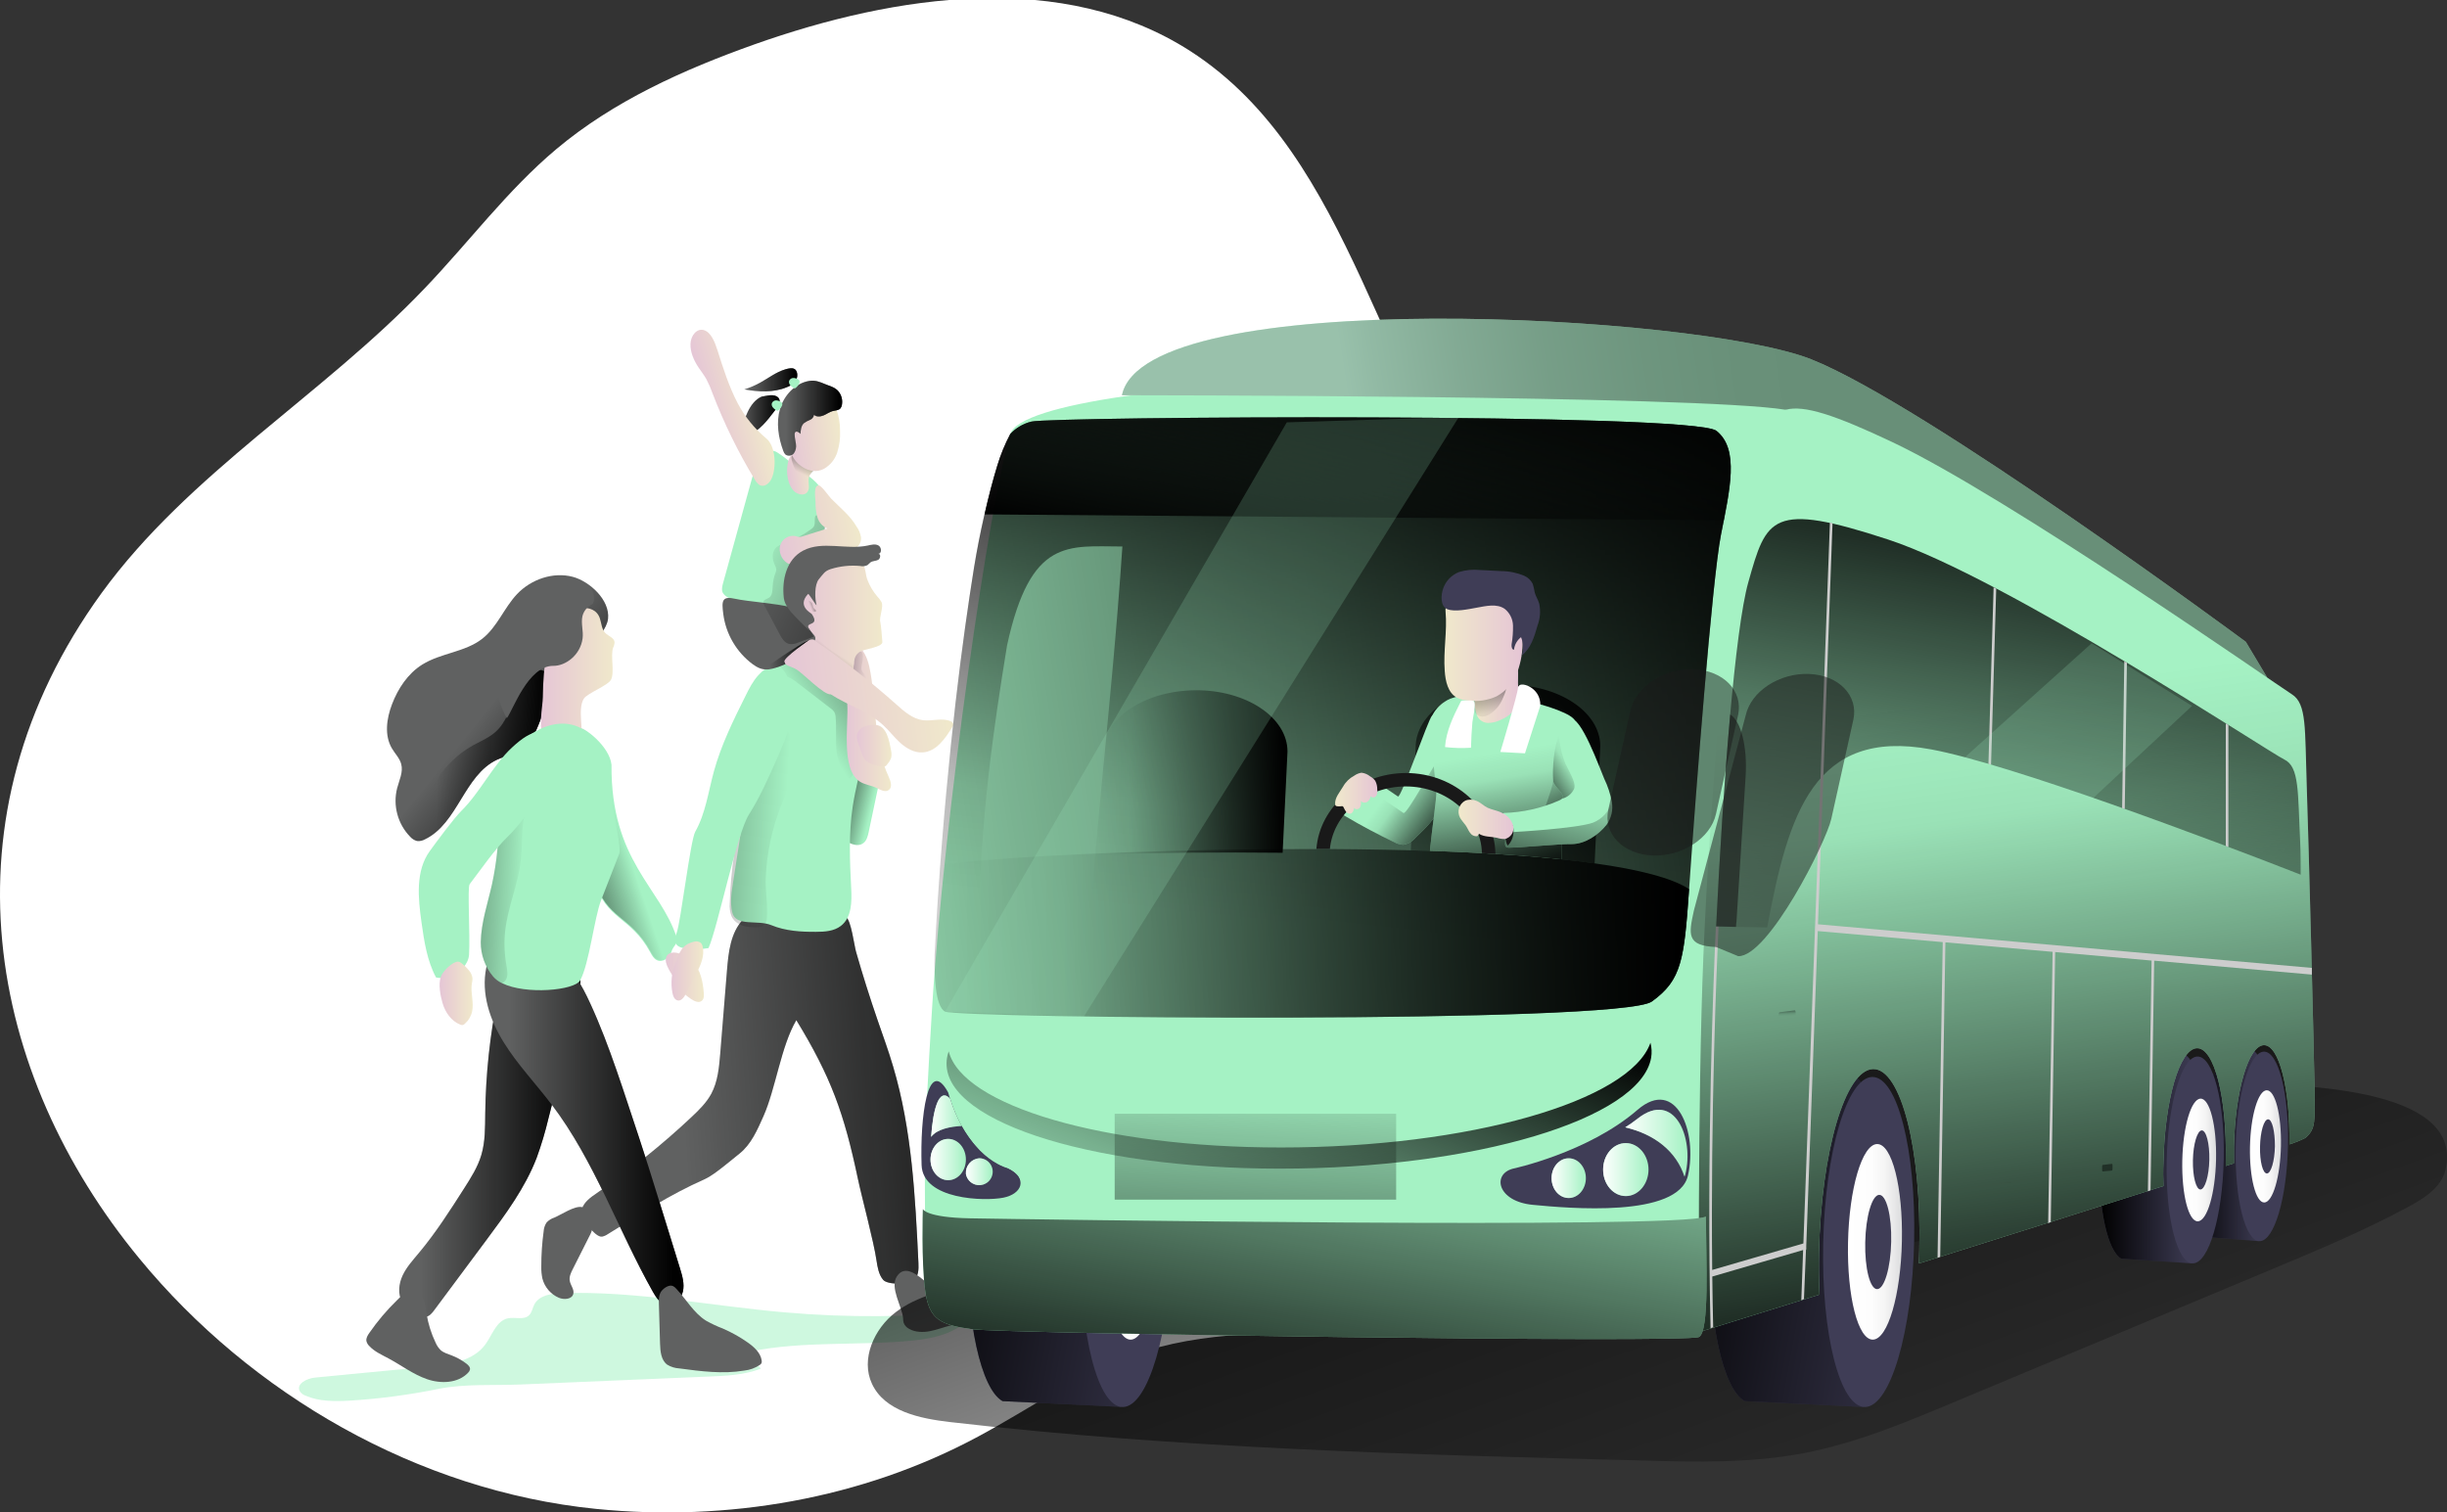 <svg width="220" height="136" viewBox="0 0 220 136" fill="none" xmlns="http://www.w3.org/2000/svg">
<rect x="0" y="0" width="220" height="136" fill="#333333" stroke="none"/>
<g clip-path="url(#clip0_9663_677)">
<path d="M169.988 94.587C168.795 99.641 165.522 103.781 161.564 107.238C159.541 109.004 157.397 110.629 155.149 112.101C151.104 114.834 146.847 117.336 142.181 118.728C129.166 122.592 114.614 117.346 101.828 121.859C96.873 123.598 92.552 126.705 87.933 129.18C77.494 134.796 65.335 136.861 53.581 135.68C37.549 134.063 22.558 125.353 12.537 113.177C-1.128 96.594 -5.565 73.586 9.139 53.319C16.974 42.542 28.97 35.584 38.169 25.94C42.154 21.78 45.602 17.116 50.011 13.413C55.182 9.072 61.469 6.254 67.836 3.988C80.595 -0.532 95.633 -2.722 107.009 4.589C121.848 14.146 123.86 35.097 135.11 48.682C141.571 56.477 150.76 61.457 158.365 68.149C165.97 74.841 172.327 84.741 169.988 94.587Z" fill="white"/>
<path opacity="0.55" d="M31.4 125.949C30.077 126.019 28.703 126.029 27.486 125.506C27.259 125.433 27.066 125.282 26.941 125.079C26.619 124.431 27.6 123.943 28.314 123.874L38.587 122.883C40.443 122.703 42.529 122.401 43.633 120.897C44.262 120.039 44.614 118.773 45.66 118.546C46.303 118.409 47.094 118.728 47.566 118.27C47.827 118.019 47.872 117.625 48.036 117.304C48.47 116.465 49.585 116.305 50.531 116.277C57.214 116.081 63.833 117.415 70.49 118.003C76.176 118.504 81.897 118.464 87.575 117.886C86.568 119.749 84.193 120.332 82.079 120.542C77.224 121.026 72.267 120.558 67.494 121.522C67.651 122.112 67.971 122.646 68.416 123.065C66.901 123.653 65.246 123.718 63.625 123.784L46.804 124.495C44.37 124.593 41.807 124.415 39.438 124.887C36.787 125.429 34.101 125.783 31.4 125.949Z" fill="#A5F2C4"/>
<path d="M54.978 68.769C54.907 77.433 59.416 79.825 60.834 84.3C61.009 84.85 60.52 85.034 60.361 85.589C60.203 86.143 59.551 86.594 59.037 86.329C58.768 86.192 58.613 85.908 58.468 85.641C56.66 82.323 54.474 82.787 53.426 79.157C53.2 78.374 52.717 74.109 52.79 73.302C52.899 72.484 53.143 71.689 53.512 70.951C53.651 70.643 51.914 65.756 52.174 65.536C52.433 65.317 54.801 67.076 54.978 68.767" fill="#A5F2C4"/>
<path d="M55.014 68.698C54.943 77.363 59.451 79.755 60.87 84.229C61.045 84.78 60.556 84.964 60.397 85.518C60.238 86.073 59.586 86.523 59.072 86.259C58.803 86.122 58.648 85.838 58.503 85.573C56.696 82.253 54.509 82.717 53.461 79.089C53.235 78.305 52.751 74.038 52.825 73.231C52.934 72.413 53.178 71.619 53.547 70.881C53.687 70.573 51.95 65.685 52.209 65.466C52.468 65.246 54.837 67.006 55.014 68.696" fill="url(#paint0_linear_9663_677)"/>
<path d="M78.902 91.739C79.377 93.12 79.883 94.493 80.294 95.892C81.991 101.601 82.286 107.619 82.572 113.566C82.598 114.13 82.586 114.789 82.14 115.133C81.658 115.513 79.785 115.553 79.393 115.075C79 114.597 78.896 113.956 78.804 113.349C78.557 111.635 77.485 107.681 77.128 105.989C75.894 100.131 74.718 96.846 71.595 91.735C70.222 94.055 69.737 97.904 68.642 100.364C68.092 101.597 67.537 102.901 66.483 103.736C65.818 104.261 64.22 105.64 63.447 105.989C59.895 107.591 57.971 108.947 54.645 110.976C54.49 111.084 54.316 111.16 54.132 111.2C53.467 111.306 52.105 109.35 52.311 108.71C52.517 108.069 53.114 107.652 53.671 107.272C56.69 105.212 59.542 102.919 62.203 100.415C62.86 99.796 63.515 99.152 63.945 98.358C64.534 97.261 64.65 95.98 64.752 94.74C64.955 92.239 65.157 89.739 65.36 87.239C65.492 85.627 65.68 83.881 66.787 82.7C67.645 81.787 68.946 81.374 70.194 81.395C71.442 81.417 72.661 81.826 73.793 82.361C74.259 82.581 74.635 82.724 75.152 82.657C75.503 82.612 75.701 82.242 76.06 82.461C76.522 82.753 76.8 85.025 76.963 85.586C77.556 87.656 78.202 89.707 78.902 91.739Z" fill="#606161"/>
<path d="M78.902 91.739C79.377 93.12 79.883 94.493 80.294 95.892C81.991 101.601 82.286 107.619 82.572 113.566C82.598 114.13 82.586 114.789 82.14 115.133C81.658 115.513 79.785 115.553 79.393 115.075C79 114.597 78.896 113.956 78.804 113.349C78.557 111.635 77.485 107.681 77.128 105.989C75.894 100.131 74.718 96.846 71.595 91.735C70.222 94.055 69.737 97.904 68.642 100.364C68.092 101.597 67.537 102.901 66.483 103.736C65.818 104.261 64.22 105.64 63.447 105.989C59.895 107.591 57.971 108.947 54.645 110.976C54.49 111.084 54.316 111.16 54.132 111.2C53.467 111.306 52.105 109.35 52.311 108.71C52.517 108.069 53.114 107.652 53.671 107.272C56.69 105.212 59.542 102.919 62.203 100.415C62.86 99.796 63.515 99.152 63.945 98.358C64.534 97.261 64.65 95.98 64.752 94.74C64.955 92.239 65.157 89.739 65.36 87.239C65.492 85.627 65.68 83.881 66.787 82.7C67.645 81.787 68.946 81.374 70.194 81.395C71.442 81.417 72.661 81.826 73.793 82.361C74.259 82.581 74.635 82.724 75.152 82.657C75.503 82.612 75.701 82.242 76.06 82.461C76.522 82.753 76.8 85.025 76.963 85.586C77.556 87.656 78.202 89.707 78.902 91.739Z" fill="url(#paint1_linear_9663_677)"/>
<path d="M49.312 100.553C49.027 101.761 48.671 102.953 48.246 104.12C47.212 106.81 45.471 109.161 43.752 111.474L39.042 117.81C38.846 118.08 38.602 118.374 38.257 118.417C38.029 118.427 37.804 118.371 37.607 118.256C37.036 117.982 36.471 117.624 36.157 117.081C35.743 116.358 35.847 115.433 36.2 114.681C36.553 113.929 37.124 113.31 37.66 112.663C39.179 110.851 40.457 108.851 41.731 106.857C42.337 105.909 42.952 104.943 43.273 103.862C43.633 102.657 43.609 101.377 43.625 100.122C43.672 96.595 44.047 93.081 44.745 89.623C45.171 87.504 46.06 84.851 48.617 84.695C50.174 84.6 51.534 85.451 51.983 86.934C52.539 88.769 51.787 90.864 51.328 92.632C50.657 95.273 49.985 97.913 49.312 100.553Z" fill="#606161"/>
<path d="M49.312 100.553C49.027 101.761 48.671 102.953 48.246 104.12C47.212 106.81 45.471 109.161 43.752 111.474L39.042 117.81C38.846 118.08 38.602 118.374 38.257 118.417C38.029 118.427 37.804 118.371 37.607 118.256C37.036 117.982 36.471 117.624 36.157 117.081C35.743 116.358 35.847 115.433 36.2 114.681C36.553 113.929 37.124 113.31 37.66 112.663C39.179 110.851 40.457 108.851 41.731 106.857C42.337 105.909 42.952 104.943 43.273 103.862C43.633 102.657 43.609 101.377 43.625 100.122C43.672 96.595 44.047 93.081 44.745 89.623C45.171 87.504 46.06 84.851 48.617 84.695C50.174 84.6 51.534 85.451 51.983 86.934C52.539 88.769 51.787 90.864 51.328 92.632C50.657 95.273 49.985 97.913 49.312 100.553Z" fill="url(#paint2_linear_9663_677)"/>
<path d="M57.451 102.283C58.04 104.046 58.586 105.809 59.133 107.573L61.131 114.037C61.343 114.721 61.557 115.444 61.396 116.141C61.235 116.839 60.552 117.469 59.855 117.305C59.318 117.18 58.982 116.658 58.709 116.178C55.569 110.615 53.465 104.424 49.607 99.331C48.184 97.452 46.535 95.738 45.289 93.732C44.043 91.726 43.238 89.32 43.719 87.017C43.837 86.456 44.068 85.865 44.567 85.583C44.93 85.377 45.369 85.373 45.787 85.373C50.105 85.389 51.422 86.637 53.08 90.257C54.807 94.008 56.144 98.387 57.451 102.283Z" fill="#606161"/>
<path d="M57.451 102.283C58.04 104.046 58.586 105.809 59.133 107.573L61.131 114.037C61.343 114.721 61.557 115.444 61.396 116.141C61.235 116.839 60.552 117.469 59.855 117.305C59.318 117.18 58.982 116.658 58.709 116.178C55.569 110.615 53.465 104.424 49.607 99.331C48.184 97.452 46.535 95.738 45.289 93.732C44.043 91.726 43.238 89.32 43.719 87.017C43.837 86.456 44.068 85.865 44.567 85.583C44.93 85.377 45.369 85.373 45.787 85.373C50.105 85.389 51.422 86.637 53.08 90.257C54.807 94.008 56.144 98.387 57.451 102.283Z" fill="url(#paint3_linear_9663_677)"/>
<path d="M59.237 117.199L59.343 120.833C59.365 121.519 59.433 122.304 59.987 122.712C60.313 122.911 60.684 123.026 61.066 123.047C63.009 123.307 64.991 123.568 66.919 123.242C67.421 123.187 67.902 123.011 68.322 122.729C68.381 122.689 68.43 122.636 68.463 122.573C68.49 122.5 68.496 122.423 68.481 122.347C68.385 121.642 67.796 121.117 67.211 120.708C66.511 120.217 65.764 119.799 64.98 119.46C64.456 119.262 63.948 119.023 63.461 118.747C62.352 118.043 61.694 116.831 60.791 115.873C60.71 115.774 60.608 115.694 60.493 115.638C60.146 115.497 59.685 115.822 59.473 116.088C59.237 116.394 59.223 116.831 59.237 117.199Z" fill="#606161"/>
<path d="M33.209 119.852C33.056 120.071 32.901 120.32 32.942 120.582C32.981 120.753 33.069 120.908 33.196 121.029C33.663 121.536 34.318 121.822 34.926 122.148C36.086 122.769 37.15 123.587 38.392 124.016C39.635 124.445 41.173 124.394 42.08 123.442C42.167 123.364 42.228 123.261 42.255 123.147C42.286 122.935 42.108 122.755 41.935 122.622C41.529 122.31 41.08 122.059 40.602 121.877C40.263 121.748 39.9 121.648 39.621 121.407C39.424 121.212 39.267 120.98 39.16 120.725C38.769 119.907 38.497 119.037 38.351 118.141C38.263 117.589 38.216 117.007 37.925 116.529C37.14 115.25 36.355 116.276 35.69 116.921C34.77 117.815 33.939 118.797 33.209 119.852Z" fill="#606161"/>
<path d="M78.101 74.81C78.021 75.186 77.921 75.593 77.611 75.825C77.159 76.156 76.514 75.926 76.058 75.603C74.661 74.61 73.974 72.917 73.397 71.305C72.912 69.953 72.451 68.549 72.545 67.115C72.54 66.949 72.591 66.787 72.691 66.654C72.797 66.558 72.929 66.495 73.071 66.472C74.068 66.242 75.108 66.274 76.089 66.566C77.069 66.858 77.957 67.399 78.665 68.137C79.489 69.009 79.187 69.646 78.953 70.764C78.669 72.112 78.385 73.461 78.101 74.81Z" fill="#A5F2C4"/>
<path d="M78.101 74.81C78.021 75.186 77.921 75.593 77.611 75.825C77.159 76.156 76.514 75.926 76.058 75.603C74.661 74.61 73.974 72.917 73.397 71.305C72.912 69.953 72.451 68.549 72.545 67.115C72.54 66.949 72.591 66.787 72.691 66.654C72.797 66.558 72.929 66.495 73.071 66.472C74.068 66.242 75.108 66.274 76.089 66.566C77.069 66.858 77.957 67.399 78.665 68.137C79.489 69.009 79.187 69.646 78.953 70.764C78.669 72.112 78.385 73.461 78.101 74.81Z" fill="url(#paint4_linear_9663_677)"/>
<path d="M68.082 63.897C67.596 68.436 66.632 74.732 65.924 79.244C65.78 80.175 65.613 81.132 65.837 82.047C66.159 83.368 68.094 82.672 69.352 83.193C70.61 83.715 72.006 83.801 73.368 83.791C74.153 83.791 74.983 83.734 75.599 83.258C76.58 82.508 76.592 81.076 76.527 79.851C76.4 77.41 76.298 74.954 76.663 72.531C77.132 69.435 78.366 66.322 77.687 63.266C77.582 62.705 77.361 62.171 77.038 61.699C76.797 61.394 76.525 61.115 76.225 60.867L74.673 59.481C74.213 59.074 73.731 58.651 73.134 58.502C72.141 58.255 70.386 58.992 69.564 59.617C68.41 60.512 68.224 62.571 68.082 63.897Z" fill="#A5F2C4"/>
<path d="M70.881 60.884C71.188 61.03 71.475 61.214 71.735 61.432L74.694 63.711C74.816 63.791 74.92 63.894 75.002 64.014C75.081 64.163 75.124 64.328 75.128 64.496C75.214 65.476 75.112 66.455 75.207 67.435C75.301 68.414 75.623 69.423 76.384 70.05C76.865 69.627 76.875 68.896 76.845 68.257C76.763 66.506 76.661 64.755 76.539 63.005C76.562 62.794 76.511 62.58 76.394 62.402C76.278 62.223 76.103 62.09 75.899 62.026L70.824 59.479C70.71 59.39 70.568 59.343 70.423 59.346C70.278 59.349 70.138 59.401 70.027 59.495C69.613 59.752 68.608 60.083 69.217 60.494C69.499 60.672 70.541 60.884 70.881 60.884Z" fill="url(#paint5_linear_9663_677)"/>
<path d="M70.237 72.415C70.681 71.31 71.228 70.23 71.405 69.055C71.519 68.228 71.445 67.387 71.189 66.593C70.933 65.798 70.501 65.072 69.925 64.467C68.615 67.101 67.583 69.864 66.844 72.71C66.114 75.478 65.7 78.32 65.61 81.181C65.566 81.607 65.627 82.038 65.788 82.435C66.061 82.985 66.687 83.293 67.299 83.35C68.626 83.475 68.948 83.314 68.969 82.194C68.991 81.073 68.797 79.994 68.848 78.881C68.948 76.664 69.418 74.478 70.237 72.415Z" fill="url(#paint6_linear_9663_677)"/>
<path d="M77.273 70.262C77.717 70.56 78.284 70.609 78.769 70.834C79.141 71.011 79.591 71.289 79.919 71.03C80.246 70.772 80.082 70.247 79.901 69.855C78.557 66.971 78.81 63.633 78.266 60.499C78.133 59.725 77.933 58.931 77.42 58.326C76.088 56.769 76.046 59.819 76.035 60.497C76.035 61.439 76.096 62.365 76.172 63.304C76.311 65.069 75.572 69.12 77.273 70.262Z" fill="url(#paint7_linear_9663_677)"/>
<path d="M77.518 59.624C77.471 59.875 77.395 60.149 77.518 60.376C77.564 60.451 77.616 60.522 77.674 60.588C77.795 60.747 77.877 60.933 77.911 61.131C77.88 61.185 77.797 61.166 77.742 61.131C77.303 60.904 76.909 60.6 76.578 60.233C76.697 60.05 76.764 59.84 76.775 59.622C76.757 59.402 76.774 59.18 76.828 58.966C76.912 58.77 77.234 58.459 77.46 58.607C77.685 58.756 77.556 59.42 77.518 59.624Z" fill="url(#paint8_linear_9663_677)"/>
<path d="M78.875 53.637C79.02 53.787 79.147 53.955 79.253 54.135C79.471 54.558 79.02 55.477 79.147 55.951C79.224 56.241 79.296 57.412 79.328 57.714C79.381 58.208 77.652 58.36 77.293 58.613C76.588 59.111 76.9 59.724 76.608 60.633C76.51 60.928 76.429 61.254 76.215 61.453C75.958 61.702 75.587 61.679 75.265 61.595C74.174 61.309 73.199 60.443 72.659 59.275C72.273 58.362 72.06 57.386 72.031 56.395C71.974 55.416 71.823 54.217 72.106 53.294C72.488 52.037 73.523 51.184 74.559 50.675C75.275 50.326 76.959 49.94 77.583 50.722C77.811 51.006 77.831 51.721 77.966 52.084C78.174 52.651 78.482 53.177 78.875 53.637Z" fill="url(#paint9_linear_9663_677)"/>
<path d="M76.349 59.416C76.445 59.45 76.534 59.504 76.608 59.575C76.765 59.747 76.716 60.015 76.657 60.243C76.647 60.307 76.615 60.367 76.567 60.411C76.53 60.429 76.491 60.438 76.451 60.438C76.411 60.438 76.371 60.429 76.335 60.411C75.911 60.262 75.517 60.039 75.171 59.753C74.763 59.443 74.366 59.116 73.993 58.773C73.784 58.595 73.601 58.388 73.45 58.158C73.344 57.98 73.112 57.359 73.526 57.48C73.789 57.555 74.17 58.068 74.398 58.246C74.998 58.714 75.653 59.106 76.349 59.416Z" fill="url(#paint10_linear_9663_677)"/>
<path d="M71.179 41.677C70.796 41.328 70.384 41.011 69.949 40.729C69.811 40.628 69.652 40.561 69.484 40.533C69.281 40.53 69.084 40.596 68.924 40.719C68.116 41.268 67.802 42.287 67.55 43.225C66.703 46.291 65.855 49.361 65.009 52.432C64.928 52.726 64.85 53.053 64.993 53.322C65.115 53.508 65.289 53.655 65.494 53.745C67.138 54.631 69.004 55.024 70.867 54.877C71.189 54.876 71.504 54.784 71.776 54.611C72.09 54.374 71.984 53.802 72.096 53.424C72.606 51.709 73.352 50.166 73.862 48.452C74.255 47.112 74.647 45.625 74.058 44.355C73.605 43.376 72.663 42.741 71.754 42.165L71.829 42.894" fill="#A5F2C4"/>
<path d="M72.696 43.219C72.696 43.415 72.728 43.599 72.724 43.791C72.73 43.984 72.66 44.172 72.528 44.314C72.407 44.418 72.253 44.472 72.094 44.467C71.947 44.461 71.803 44.425 71.671 44.362C71.539 44.299 71.421 44.209 71.325 44.098C71.133 43.876 70.993 43.615 70.914 43.332C70.74 42.76 70.717 42.153 70.848 41.569C70.893 41.261 71.053 40.982 71.295 40.786C71.688 40.527 72.231 40.69 72.551 41.025C72.781 41.266 73.159 41.875 73.11 42.227C73.091 42.386 72.914 42.5 72.836 42.639C72.743 42.818 72.695 43.017 72.696 43.219Z" fill="url(#paint11_linear_9663_677)"/>
<path d="M71.88 42.804C71.964 42.908 72.068 42.993 72.186 43.055C72.246 43.085 72.311 43.1 72.377 43.1C72.444 43.1 72.509 43.085 72.569 43.055C72.71 42.979 72.775 42.814 72.863 42.681C73.026 42.432 73.309 42.227 73.309 41.929C73.304 41.847 73.282 41.766 73.245 41.693C73.207 41.62 73.155 41.555 73.091 41.504C72.961 41.402 72.815 41.323 72.659 41.269C72.34 41.143 72.012 41.041 71.678 40.963C71.05 40.818 71.089 41.11 71.254 41.619C71.379 42.053 71.592 42.456 71.88 42.804Z" fill="url(#paint12_linear_9663_677)"/>
<path d="M51.498 51.869C49.732 51.401 47.744 52.089 46.484 53.423C45.32 54.655 44.706 56.371 43.377 57.421C41.827 58.646 39.635 58.712 37.959 59.76C36.667 60.569 35.782 61.915 35.24 63.337C34.756 64.617 34.538 66.123 35.24 67.302C35.517 67.773 35.931 68.176 36.071 68.703C36.267 69.426 35.89 70.161 35.702 70.886C35.509 71.652 35.516 72.454 35.723 73.217C35.929 73.98 36.327 74.677 36.879 75.242C37.04 75.425 37.251 75.557 37.486 75.621C37.741 75.648 37.999 75.593 38.222 75.464C41.156 74.045 41.725 69.716 44.671 68.321C45.407 67.971 46.241 67.837 46.918 67.369C47.518 66.948 47.919 66.296 48.221 65.628C48.745 64.472 49.033 63.204 49.701 62.125C50.058 61.58 50.465 61.069 50.918 60.599C51.667 59.778 52.443 58.975 53.145 58.111C53.675 57.459 54.566 56.522 54.664 55.646C54.858 53.942 52.984 52.261 51.498 51.869Z" fill="#606161"/>
<path d="M54.668 55.644C54.57 56.522 53.675 57.46 53.149 58.112C52.442 58.976 51.667 59.779 50.916 60.596C50.482 61.053 50.088 61.545 49.738 62.068C49.724 62.084 49.711 62.101 49.701 62.12C49.031 63.202 48.747 64.471 48.221 65.625C47.919 66.293 47.52 66.945 46.92 67.367C46.25 67.839 45.408 67.974 44.671 68.319C41.727 69.716 41.154 74.045 38.221 75.463C38.15 75.501 38.077 75.533 38.002 75.561C37.837 75.626 37.659 75.646 37.484 75.622C37.246 75.555 37.034 75.419 36.875 75.23C36.323 74.665 35.925 73.968 35.719 73.207C35.513 72.445 35.506 71.643 35.698 70.877C35.894 70.15 36.255 69.414 36.067 68.695C35.923 68.168 35.511 67.764 35.233 67.29C34.54 66.115 34.76 64.612 35.233 63.327C35.774 61.903 36.661 60.559 37.953 59.748C39.623 58.706 41.819 58.637 43.367 57.415C44.698 56.363 45.314 54.645 46.48 53.415C47.734 52.078 49.712 51.395 51.495 51.861C52.984 52.259 54.854 53.94 54.668 55.644Z" fill="url(#paint13_linear_9663_677)"/>
<path d="M49.742 62.067C49.728 62.084 49.715 62.101 49.705 62.12C49.035 63.202 48.751 64.471 48.225 65.625C47.923 66.293 47.524 66.945 46.924 67.366C46.255 67.839 45.413 67.974 44.675 68.319C41.731 69.715 41.158 74.045 38.226 75.463C38.154 75.5 38.081 75.533 38.006 75.561C37.846 75.106 37.798 74.62 37.864 74.143C38.014 72.677 38.511 71.269 39.315 70.034C40.119 68.799 41.207 67.774 42.488 67.043C43.203 66.651 43.976 66.338 44.578 65.789C45.519 64.933 45.878 63.635 46.406 62.481C47.067 61.002 48.714 58.954 49.546 61.325C49.629 61.568 49.694 61.816 49.742 62.067V62.067Z" fill="url(#paint14_linear_9663_677)"/>
<path d="M53.938 55.625C54.083 56.074 54.097 56.605 54.431 56.928C54.715 57.208 55.216 57.347 55.253 57.743C55.247 57.914 55.204 58.081 55.127 58.234C54.866 58.967 55.282 60.436 54.931 61.126C54.662 61.641 52.813 62.331 52.495 62.817C51.873 63.771 52.566 65.978 52.127 65.986C51.538 65.998 49.418 66.562 48.951 66.198C48.323 65.708 48.802 63.475 48.806 62.672C48.812 61.254 48.936 59.839 49.177 58.442C49.347 57.447 49.597 56.422 50.239 55.641C51.004 54.706 53.42 54.023 53.938 55.625Z" fill="url(#paint15_linear_9663_677)"/>
<path d="M52.368 55.39C52.213 56.048 52.466 56.738 52.378 57.408C52.181 58.908 50.847 59.886 49.748 59.874C47.467 59.855 46.119 63.875 45.568 64.576C43.662 61.3 45.568 58.771 45.96 57.428C46.264 56.321 48.443 53.97 49.402 53.343C50.286 52.755 51.561 52.346 52.639 52.559C53.396 52.706 53.596 54.14 53.208 54.35C53.002 54.454 52.821 54.601 52.676 54.78C52.532 54.96 52.426 55.167 52.368 55.39Z" fill="#606161"/>
<path d="M55.683 76.746C55.133 78.15 54.586 79.545 54.044 80.948C53.428 82.515 52.976 86.69 52.156 88.161C51.652 89.062 47.261 89.466 45.142 88.408C44.832 88.27 44.557 88.065 44.337 87.808C43.608 86.941 43.213 85.842 43.224 84.709C43.254 82.946 43.848 81.242 44.231 79.524C44.678 77.46 44.883 75.352 44.842 73.241V72.814C44.826 71.443 44.804 70.044 45.344 68.79C46.51 66.12 50.39 63.666 52.998 66.014C53.864 66.788 55.991 75.958 55.683 76.746Z" fill="#A5F2C4"/>
<path d="M47.096 73.64C46.871 74.864 46.969 76.116 46.826 77.348C46.578 79.525 45.648 81.58 45.413 83.756C45.308 84.793 45.351 85.839 45.54 86.863C45.615 87.284 45.697 87.749 45.474 88.117C45.389 88.24 45.275 88.341 45.142 88.409C44.832 88.271 44.557 88.066 44.337 87.809C43.608 86.942 43.213 85.843 43.224 84.71C43.254 82.947 43.848 81.243 44.231 79.525C44.678 77.461 44.883 75.353 44.842 73.242V72.815C44.962 72.651 45.093 72.496 45.234 72.349C45.572 71.983 46.001 71.636 46.504 71.599C48.029 71.463 47.232 72.913 47.096 73.64Z" fill="url(#paint16_linear_9663_677)"/>
<path d="M74.102 42.144C74.665 41.814 75.085 41.287 75.279 40.664C75.472 40.046 75.556 39.399 75.526 38.752C75.534 38.101 75.427 37.453 75.21 36.839C75.098 36.506 74.894 36.211 74.622 35.988C74.151 35.644 73.485 35.667 72.955 35.912C72.438 36.186 71.986 36.568 71.629 37.031C71.363 37.314 71.149 37.641 70.997 37.998C70.882 38.34 70.83 38.7 70.844 39.06C70.844 40.039 71.056 41.084 71.825 41.752C72.461 42.31 73.309 42.569 74.102 42.144Z" fill="url(#paint17_linear_9663_677)"/>
<path d="M75.385 35.194C75.522 35.365 75.621 35.563 75.673 35.775C75.726 35.987 75.731 36.208 75.689 36.423C75.672 36.533 75.626 36.637 75.556 36.724C75.391 36.907 75.108 36.899 74.869 36.962C74.573 37.038 74.325 37.238 74.047 37.353C73.768 37.469 73.403 37.514 73.185 37.298C73.17 37.4 73.128 37.496 73.064 37.576C73 37.657 72.916 37.719 72.82 37.757C72.628 37.831 72.447 37.93 72.28 38.051C72.023 38.286 71.986 38.67 71.966 39.018C71.841 38.87 71.595 38.723 71.484 38.881C71.451 38.935 71.437 38.997 71.444 39.06C71.444 39.349 71.529 39.634 71.56 39.923C71.61 40.212 71.547 40.509 71.383 40.752C71.297 40.869 71.168 40.948 71.024 40.971C70.88 40.994 70.733 40.96 70.614 40.876C70.524 40.781 70.456 40.666 70.418 40.541C69.974 39.338 69.768 37.994 70.127 36.77C70.487 35.545 71.501 34.446 72.765 34.252C73.293 34.17 73.687 34.334 74.162 34.532C74.61 34.726 75.065 34.805 75.385 35.194Z" fill="#606161"/>
<path d="M75.385 35.194C75.522 35.365 75.621 35.563 75.673 35.775C75.726 35.987 75.731 36.208 75.689 36.423C75.672 36.533 75.626 36.637 75.556 36.724C75.391 36.907 75.108 36.899 74.869 36.962C74.573 37.038 74.325 37.238 74.047 37.353C73.768 37.469 73.403 37.514 73.185 37.298C73.17 37.4 73.128 37.496 73.064 37.576C73 37.657 72.916 37.719 72.82 37.757C72.628 37.831 72.447 37.93 72.28 38.051C72.023 38.286 71.986 38.67 71.966 39.018C71.841 38.87 71.595 38.723 71.484 38.881C71.451 38.935 71.437 38.997 71.444 39.06C71.444 39.349 71.529 39.634 71.56 39.923C71.61 40.212 71.547 40.509 71.383 40.752C71.297 40.869 71.168 40.948 71.024 40.971C70.88 40.994 70.733 40.96 70.614 40.876C70.524 40.781 70.456 40.666 70.418 40.541C69.974 39.338 69.768 37.994 70.127 36.77C70.487 35.545 71.501 34.446 72.765 34.252C73.293 34.17 73.687 34.334 74.162 34.532C74.61 34.726 75.065 34.805 75.385 35.194Z" fill="url(#paint18_linear_9663_677)"/>
<path d="M68.485 35.663C67.896 35.911 67.503 36.46 67.227 37.034C66.95 37.608 66.795 38.227 66.528 38.797C66.43 39.07 66.235 39.298 65.981 39.438C66.361 39.242 66.813 39.242 67.223 39.12C68.271 38.807 69.036 37.73 69.674 36.903C69.896 36.615 70.29 36.119 69.982 35.769C69.607 35.359 68.926 35.606 68.485 35.663Z" fill="#606161"/>
<path d="M68.335 34.413C67.883 34.66 67.408 34.862 66.916 35.017C68.186 35.246 69.538 35.32 70.73 34.821C71.082 34.701 71.383 34.465 71.582 34.151C71.715 33.9 71.729 33.461 71.511 33.244C71.293 33.026 70.893 33.128 70.606 33.212C69.776 33.457 69.083 34.004 68.335 34.413Z" fill="#606161"/>
<path d="M68.485 35.663C67.896 35.911 67.503 36.46 67.227 37.034C66.95 37.608 66.795 38.227 66.528 38.797C66.43 39.07 66.235 39.298 65.981 39.438C66.361 39.242 66.813 39.242 67.223 39.12C68.271 38.807 69.036 37.73 69.674 36.903C69.896 36.615 70.29 36.119 69.982 35.769C69.607 35.359 68.926 35.606 68.485 35.663Z" fill="url(#paint19_linear_9663_677)"/>
<path d="M68.335 34.413C67.883 34.66 67.408 34.862 66.916 35.017C68.186 35.246 69.538 35.32 70.73 34.821C71.082 34.701 71.383 34.465 71.582 34.151C71.715 33.9 71.729 33.461 71.511 33.244C71.293 33.026 70.893 33.128 70.606 33.212C69.776 33.457 69.083 34.004 68.335 34.413Z" fill="url(#paint20_linear_9663_677)"/>
<path d="M69.815 36.002C69.726 35.994 69.637 36.014 69.56 36.061C69.484 36.108 69.425 36.177 69.391 36.26C69.376 36.324 69.376 36.391 69.391 36.455C69.406 36.519 69.436 36.578 69.478 36.629C69.561 36.73 69.661 36.817 69.772 36.887C69.803 36.915 69.842 36.932 69.884 36.936C69.925 36.932 69.964 36.914 69.994 36.885C70.131 36.778 70.367 36.493 70.333 36.309C70.3 36.125 69.986 36.011 69.815 36.002Z" fill="#A5F2C4"/>
<path d="M71.37 33.988C71.281 33.98 71.192 34 71.115 34.047C71.039 34.093 70.98 34.162 70.946 34.245C70.931 34.309 70.93 34.376 70.945 34.44C70.96 34.504 70.99 34.564 71.032 34.615C71.117 34.716 71.216 34.803 71.327 34.874C71.358 34.901 71.397 34.919 71.439 34.923C71.48 34.918 71.519 34.901 71.548 34.872C71.686 34.764 71.921 34.48 71.888 34.284C71.855 34.088 71.54 33.998 71.37 33.988Z" fill="#A5F2C4"/>
<path d="M66.312 36.238C65.537 34.753 65.021 33.123 64.509 31.505C64.271 30.753 63.92 29.875 63.286 29.685C62.652 29.495 62.108 30.167 62.079 30.919C62.05 31.671 62.391 32.428 62.809 33.054C63.042 33.401 63.3 33.726 63.508 34.095C63.721 34.502 63.905 34.924 64.057 35.358C65.088 38.048 66.357 40.641 67.849 43.106C67.939 43.278 68.06 43.432 68.206 43.561C68.624 43.878 69.132 43.537 69.354 43.071C69.809 42.119 69.77 40.173 68.915 39.441C67.842 38.556 66.958 37.468 66.312 36.238Z" fill="url(#paint21_linear_9663_677)"/>
<path d="M67.676 59.73C68.047 59.999 68.485 60.238 68.938 60.183C69.23 60.127 69.506 60.01 69.751 59.842L72.773 58.041C73.058 57.871 73.387 57.599 73.291 57.283C73.252 57.182 73.191 57.092 73.112 57.017C72.039 55.842 72.481 55.035 70.954 54.578C69.972 54.282 67.111 54.078 66.112 53.847C64.887 53.563 64.876 54.043 65.027 55.209C65.141 56.101 65.435 56.962 65.891 57.739C66.346 58.515 66.953 59.193 67.676 59.73Z" fill="#606161"/>
<path d="M73.252 46.978C73.252 47.087 73.232 47.194 73.193 47.295C73.125 47.418 73.027 47.521 72.908 47.595C72.214 48.106 71.449 48.513 70.638 48.806C70.298 48.929 69.931 49.043 69.701 49.321C69.368 49.725 69.441 50.332 69.662 50.804C69.735 50.927 69.78 51.065 69.794 51.208C69.785 51.317 69.758 51.425 69.713 51.525C69.572 51.902 69.49 52.298 69.47 52.7C69.45 53.092 69.454 53.535 69.138 53.748C69.036 53.817 68.913 53.848 68.807 53.909C68.75 53.934 68.701 53.975 68.666 54.027C68.631 54.078 68.612 54.139 68.61 54.201C68.62 54.254 68.639 54.304 68.667 54.35L70.092 57.024C70.288 57.404 70.549 57.825 70.973 57.911C71.249 57.942 71.527 57.894 71.776 57.772L73.15 57.261C73.005 56.779 72.585 56.438 72.306 56.017C71.96 55.492 71.845 54.842 71.77 54.222C71.674 53.396 71.639 52.542 71.86 51.739C72.082 50.935 72.598 50.171 73.356 49.83C73.682 49.68 74.086 49.562 74.196 49.223C74.233 49.059 74.233 48.888 74.196 48.724C74.137 48.304 74.137 47.878 74.196 47.458C74.233 47.312 74.227 47.158 74.178 47.015C74.131 46.934 74.068 46.862 73.994 46.804C73.884 46.706 73.56 46.31 73.389 46.339C73.219 46.369 73.26 46.817 73.252 46.978Z" fill="url(#paint22_linear_9663_677)"/>
<path d="M77.01 47.349C77.213 47.625 77.347 47.946 77.403 48.283C77.428 48.453 77.409 48.626 77.347 48.785C77.285 48.945 77.184 49.086 77.051 49.194C76.883 49.301 76.692 49.368 76.494 49.39C75.611 49.547 74.704 49.48 73.809 49.549C72.914 49.617 71.982 49.851 71.346 50.481C71.26 50.6 71.131 50.68 70.987 50.705C70.898 50.698 70.813 50.665 70.743 50.609C70.496 50.439 70.306 50.199 70.198 49.919C70.09 49.639 70.07 49.333 70.141 49.042C70.228 48.754 70.419 48.509 70.678 48.354C70.936 48.2 71.243 48.147 71.538 48.207C71.634 48.241 71.733 48.266 71.833 48.282C71.951 48.284 72.068 48.263 72.178 48.221L74.384 47.525C74.169 47.434 73.976 47.295 73.821 47.119C73.667 46.944 73.553 46.736 73.489 46.511C73.364 46.06 73.307 45.593 73.32 45.126C73.32 44.857 73.103 43.65 73.603 43.645C73.85 43.645 74.533 44.642 74.731 44.842C75.507 45.627 76.449 46.377 77.01 47.349Z" fill="url(#paint23_linear_9663_677)"/>
<path d="M74.692 62.437C76.225 63.43 78.062 63.969 79.403 65.205C79.952 65.708 80.401 66.316 80.957 66.813C81.512 67.311 82.221 67.708 82.966 67.657C84.164 67.577 84.968 66.437 85.593 65.414C85.637 65.36 85.668 65.297 85.683 65.229C85.698 65.161 85.698 65.09 85.681 65.023C85.635 64.948 85.566 64.891 85.484 64.86C84.719 64.519 83.828 64.86 82.996 64.764C82.058 64.647 81.298 63.98 80.592 63.346C78.309 61.316 75.904 59.428 73.389 57.692C73.23 57.582 73.218 57.496 73.024 57.496C72.783 57.502 72.551 57.586 72.363 57.735C71.97 58.064 70.704 58.715 70.52 59.189C70.265 59.829 70.977 59.837 71.582 60.182C72.186 60.527 74.058 62.519 74.692 62.437Z" fill="url(#paint24_linear_9663_677)"/>
<path d="M72.216 49.507C73.943 48.606 76.078 49.46 77.988 49.06C78.317 48.99 78.678 48.886 78.969 49.043C79.259 49.2 79.308 49.754 78.969 49.805C79.216 49.805 79.165 50.228 78.955 50.342C78.745 50.455 78.459 50.428 78.258 50.571C78.16 50.641 78.09 50.749 77.99 50.818C77.788 50.917 77.559 50.944 77.34 50.894C76.451 50.81 75.555 50.902 74.702 51.166C74.127 51.345 74.019 51.619 73.627 52.075C73.211 52.563 73.25 53.839 73.417 54.426C73.354 54.426 72.704 53.355 72.657 53.404C71.617 54.497 72.93 55.135 72.975 55.2C73.803 56.397 72.233 55.835 72.763 56.609C73.071 57.059 71.827 55.797 71.564 55.517C71.105 55.03 70.557 54.458 70.471 53.78C70.284 52.191 70.681 50.308 72.216 49.507Z" fill="#606161"/>
<path d="M81.191 118.535C81.192 118.675 81.21 118.814 81.244 118.95C81.336 119.185 81.511 119.377 81.736 119.491C82.296 119.808 82.982 119.818 83.614 119.697C84.246 119.575 84.851 119.336 85.475 119.182C86.98 118.807 88.686 118.892 89.914 117.945C89.993 117.89 90.059 117.821 90.111 117.74C90.287 117.43 90.005 117.058 89.708 116.86C87.854 115.622 85.035 116.727 83.302 115.322C82.621 114.772 81.387 113.612 80.635 114.774C79.972 115.794 81.11 117.475 81.191 118.535Z" fill="#606161"/>
<path d="M49.84 109.486C49.576 109.571 49.338 109.72 49.147 109.92C48.986 110.16 48.892 110.439 48.876 110.728C48.733 111.772 48.663 112.825 48.666 113.88C48.655 114.247 48.689 114.614 48.766 114.973C48.865 115.353 49.049 115.706 49.305 116.004C49.561 116.303 49.881 116.539 50.242 116.695C50.713 116.891 51.42 116.84 51.544 116.346C51.65 115.954 51.294 115.58 51.224 115.171C51.159 114.806 51.331 114.446 51.498 114.115L52.98 111.176C53.124 110.924 53.227 110.65 53.284 110.365C53.373 109.777 52.988 108.682 52.325 108.541C51.661 108.4 50.437 109.239 49.84 109.486Z" fill="#606161"/>
<path d="M77.032 66.313C77.049 66.52 77.1 66.723 77.181 66.914L77.469 67.711C77.523 67.884 77.599 68.049 77.695 68.203C78.027 68.691 78.677 68.826 79.265 68.922C79.359 68.955 79.461 68.953 79.553 68.917C79.645 68.882 79.722 68.814 79.768 68.726C79.927 68.553 80.049 68.348 80.125 68.125C80.167 67.911 80.163 67.69 80.111 67.478C79.954 66.62 79.719 65.227 78.704 65.186C77.978 65.155 77.004 65.407 77.032 66.313Z" fill="url(#paint25_linear_9663_677)"/>
<path d="M68.184 60.71C67.688 61.248 67.354 61.916 67.027 62.573C65.935 64.767 64.838 66.979 64.189 69.343C63.682 71.183 63.443 73.13 62.505 74.791C62.067 75.575 61.18 83.052 60.837 83.873C60.681 84.245 60.597 84.731 60.89 85.011C61.047 85.139 61.237 85.22 61.439 85.242C62.186 85.385 62.952 85.388 63.7 85.252C64.538 83.37 66.23 74.999 67.329 73.255C68.336 71.663 69.095 69.925 69.861 68.207C70.475 66.816 71.095 65.4 71.26 63.897C71.382 62.771 71.223 61.562 70.648 60.567C69.978 59.417 68.999 59.824 68.184 60.71Z" fill="#A5F2C4"/>
<path d="M60.942 88.495C61.076 88.776 61.245 89.039 61.443 89.279C61.645 89.485 61.871 89.667 62.116 89.821C62.414 90.027 62.836 90.227 63.107 89.986C63.292 89.823 63.294 89.541 63.274 89.296C63.199 88.291 62.997 87.222 62.293 86.507C61.98 86.214 61.621 85.975 61.229 85.802C60.703 85.553 59.877 85.549 59.855 86.313C59.836 86.942 60.652 87.948 60.942 88.495Z" fill="url(#paint26_linear_9663_677)"/>
<path d="M60.713 86.614C60.38 87.459 60.29 88.38 60.454 89.274C60.509 89.574 60.65 89.926 60.958 89.965C61.266 90.004 61.504 89.675 61.651 89.391L62.556 87.64C62.964 86.856 63.384 85.971 63.17 85.107C63.146 84.979 63.085 84.861 62.993 84.768C62.898 84.703 62.789 84.663 62.674 84.649C62.56 84.636 62.444 84.651 62.336 84.692C61.264 84.97 61.09 85.661 60.713 86.614Z" fill="url(#paint27_linear_9663_677)"/>
<path d="M41.483 72.909C40.789 73.6 39.228 75.716 38.649 76.515C37.34 78.311 37.588 80.76 37.898 82.96C38.137 84.653 38.394 86.386 39.203 87.895C39.65 87.962 40.125 88.024 40.537 87.838C41.322 87.486 42.119 86.706 42.17 85.85C42.28 84.032 42.007 79.794 42.223 79.51C43.101 78.359 44.553 76.278 45.605 75.281C46.657 74.284 48.759 71.559 49.104 70.16C49.569 68.258 49.95 63.558 46.027 67.222C44.302 68.816 43.173 71.241 41.483 72.909Z" fill="#A5F2C4"/>
<path d="M39.788 90.201C40.031 91.037 40.584 91.829 41.399 92.142C41.456 92.167 41.517 92.179 41.58 92.175C41.654 92.162 41.722 92.127 41.776 92.073C42.111 91.785 42.345 91.397 42.443 90.967C42.627 90.14 42.288 89.272 42.423 88.438C42.458 88.292 42.477 88.144 42.482 87.995C42.454 87.71 42.333 87.442 42.137 87.233C41.94 86.991 41.713 86.775 41.462 86.59C41.382 86.519 41.282 86.477 41.175 86.469C40.657 86.483 39.792 87.35 39.631 87.84C39.395 88.512 39.593 89.538 39.788 90.201Z" fill="url(#paint28_linear_9663_677)"/>
<path opacity="0.79" d="M73.02 54.268C72.948 54.145 72.834 54.053 72.698 54.008C72.686 54.001 72.671 53.997 72.657 53.996C72.62 53.996 72.6 54.037 72.588 54.072C72.564 54.131 72.548 54.192 72.541 54.255C72.547 54.377 72.587 54.496 72.655 54.597C72.705 54.704 72.775 54.801 72.861 54.882C72.942 54.947 73.039 54.989 73.142 55.005C73.379 55.046 73.424 54.923 73.267 54.793C73.057 54.619 73.118 54.5 73.02 54.268Z" fill="url(#paint29_linear_9663_677)"/>
<path d="M68.667 60.141C68.667 60.141 71.627 58.06 72.863 57.463C72.863 57.463 70.361 59.173 70.52 59.506C70.679 59.839 70.606 59.718 70.606 59.718C70.606 59.718 69.089 60.405 68.667 60.141Z" fill="#606161"/>
<path d="M68.667 60.141C68.667 60.141 71.627 58.06 72.863 57.463C72.863 57.463 70.361 59.173 70.52 59.506C70.679 59.839 70.606 59.718 70.606 59.718C70.606 59.718 69.089 60.405 68.667 60.141Z" fill="url(#paint30_linear_9663_677)"/>
<path d="M219.871 105.172C219.509 106.74 217.994 107.725 216.578 108.491C212.62 110.635 208.456 112.374 204.303 114.113L175.602 126.115C171.227 127.949 166.784 129.799 162.107 130.68C157.369 131.574 152.505 131.474 147.684 131.331C126.898 130.795 106.076 130.263 85.421 127.873C82.705 127.56 79.547 126.905 78.397 124.435C77.363 122.224 78.576 119.488 80.517 118.003C82.458 116.519 84.936 115.987 87.331 115.494L102.337 112.405C123.816 107.987 145.294 103.564 166.999 100.523C172.217 99.792 222.97 91.697 219.871 105.172Z" fill="url(#paint31_linear_9663_677)"/>
<path d="M202.685 86.238C188.764 88.672 173.745 76.916 161.804 98.216C160.102 101.611 159.613 108.511 159.489 115.475C173.757 111.406 205.182 101.206 205.751 100.718C206.754 99.864 206.754 96.513 206.714 93.52C206.698 92.384 204.928 89.573 202.685 86.238Z" fill="#1A1A1A"/>
<path d="M202.104 94.27C200.807 94.305 196.718 98.037 196.619 102.746C196.531 107.002 197.709 110.687 198.822 111.27L203.078 111.604L202.577 110.758C203.492 109.527 204.196 106.391 204.271 102.73C204.371 98.025 203.4 94.238 202.104 94.27Z" fill="#3F3D56"/>
<path d="M202.104 94.27C200.807 94.305 196.718 98.037 196.619 102.746C196.531 107.002 197.709 110.687 198.822 111.27L203.078 111.604L202.577 110.758C203.492 109.527 204.196 106.391 204.271 102.73C204.371 98.025 203.4 94.238 202.104 94.27Z" fill="url(#paint32_linear_9663_677)"/>
<path d="M205.703 103.025C205.604 107.73 204.47 111.573 203.174 111.605C201.877 111.637 200.907 107.853 201.006 103.148C201.105 98.444 202.235 94.596 203.536 94.565C204.836 94.533 205.803 98.317 205.703 103.025Z" fill="#3F3D56"/>
<path d="M205.071 103.048C205.011 105.827 204.339 108.11 203.576 108.129C202.812 108.149 202.231 105.906 202.287 103.119C202.342 100.332 203.019 98.057 203.786 98.037C204.554 98.017 205.127 100.261 205.071 103.048Z" fill="url(#paint33_linear_9663_677)"/>
<path d="M204.53 103.068C204.502 104.41 204.18 105.51 203.81 105.518C203.44 105.526 203.162 104.446 203.19 103.104C203.217 101.762 203.54 100.662 203.91 100.65C204.279 100.639 204.53 101.722 204.53 103.068Z" fill="#3F3D56"/>
<path d="M165.826 96.334C163.566 96.394 153.893 103.235 153.714 111.421C153.559 118.834 154.908 124.92 156.86 125.992L167.54 126.52L166.665 125.043C168.256 122.899 169.485 117.436 169.62 111.068C169.775 102.877 168.085 96.275 165.826 96.334Z" fill="#3F3D56"/>
<path d="M165.826 96.334C163.566 96.394 153.893 103.235 153.714 111.421C153.559 118.834 154.908 124.92 156.86 125.992L167.54 126.52L166.665 125.043C168.256 122.899 169.485 117.436 169.62 111.068C169.775 102.877 168.085 96.275 165.826 96.334Z" fill="url(#paint34_linear_9663_677)"/>
<path d="M172.094 111.576C171.923 119.77 169.95 126.46 167.691 126.519C165.432 126.579 163.741 119.985 163.916 111.79C164.091 103.596 166.06 96.902 168.315 96.842C170.571 96.783 172.265 103.381 172.094 111.576Z" fill="#3F3D56"/>
<path d="M170.992 111.612C170.893 116.463 169.724 120.43 168.387 120.461C167.051 120.493 166.048 116.59 166.148 111.727C166.247 106.863 167.417 102.909 168.757 102.873C170.097 102.838 171.096 106.764 170.992 111.612Z" fill="url(#paint35_linear_9663_677)"/>
<path d="M170.03 111.652C169.982 113.99 169.417 115.904 168.773 115.92C168.129 115.936 167.647 114.054 167.695 111.711C167.743 109.369 168.307 107.459 168.952 107.443C169.596 107.428 170.081 109.309 170.03 111.652Z" fill="#3F3D56"/>
<path d="M99.104 96.334C96.845 96.394 87.171 103.235 86.993 111.421C86.837 118.834 88.206 124.92 90.139 125.992L100.802 126.512L99.927 125.035C101.518 122.891 102.747 117.428 102.882 111.06C103.053 102.877 101.363 96.275 99.104 96.334Z" fill="#3F3D56"/>
<path d="M99.104 96.334C96.845 96.394 87.171 103.235 86.993 111.421C86.837 118.834 88.206 124.92 90.139 125.992L100.802 126.512L99.927 125.035C101.518 122.891 102.747 117.428 102.882 111.06C103.053 102.877 101.363 96.275 99.104 96.334Z" fill="url(#paint36_linear_9663_677)"/>
<path d="M105.372 111.576C105.197 119.77 103.229 126.46 100.969 126.52C98.71 126.579 97.02 119.985 97.195 111.79C97.37 103.596 99.339 96.922 101.594 96.843C103.849 96.763 105.543 103.381 105.372 111.576Z" fill="#3F3D56"/>
<path d="M104.271 111.612C104.167 116.463 103.002 120.43 101.665 120.461C100.329 120.493 99.323 116.59 99.426 111.727C99.529 106.863 100.695 102.909 102.035 102.873C103.376 102.838 104.374 106.764 104.271 111.612Z" fill="url(#paint37_linear_9663_677)"/>
<path d="M103.308 111.652C103.26 113.99 102.695 115.904 102.051 115.92C101.407 115.936 100.925 114.054 100.973 111.711C101.021 109.369 101.586 107.459 102.23 107.443C102.874 107.428 103.36 109.309 103.308 111.652Z" fill="#3F3D56"/>
<path d="M195.998 94.688C194.582 94.724 188.839 98.92 188.736 104.053C188.64 108.699 189.499 112.526 190.724 113.185L197.088 113.602L196.539 112.677C197.542 111.335 198.305 107.912 198.389 103.918C198.472 98.785 197.414 94.652 195.998 94.688Z" fill="#3F3D56"/>
<path d="M195.998 94.688C194.582 94.724 188.839 98.92 188.736 104.053C188.64 108.699 189.499 112.526 190.724 113.185L197.088 113.602L196.539 112.677C197.542 111.335 198.305 107.912 198.389 103.918C198.472 98.785 197.414 94.652 195.998 94.688Z" fill="url(#paint38_linear_9663_677)"/>
<path d="M199.928 104.235C199.817 109.372 198.584 113.565 197.168 113.601C195.752 113.636 194.694 109.507 194.801 104.37C194.909 99.233 196.146 95.044 197.558 95.004C198.97 94.965 200.036 99.101 199.928 104.235Z" fill="#3F3D56"/>
<path d="M199.236 104.262C199.172 107.304 198.441 109.789 197.601 109.821C196.762 109.852 196.138 107.395 196.201 104.35C196.265 101.305 196.997 98.827 197.836 98.791C198.675 98.756 199.3 101.221 199.236 104.262Z" fill="url(#paint39_linear_9663_677)"/>
<path d="M198.632 104.287C198.604 105.752 198.234 106.951 197.836 106.959C197.438 106.967 197.128 105.787 197.156 104.322C197.184 102.857 197.554 101.658 197.951 101.647C198.349 101.635 198.663 102.818 198.632 104.287Z" fill="#3F3D56"/>
<path d="M161.804 98.247C173.737 76.947 188.76 88.718 202.685 86.269C199.021 80.778 194.165 73.866 194.054 70.674C193.875 65.536 194.312 58.596 192.952 57.743C191.592 56.889 171.382 41.739 160.981 36.8C150.58 31.861 92.593 33.457 90.831 39.023C89.069 44.589 84.865 73.187 83.791 90.791C83.015 103.36 83.111 104.468 83.234 114.648C83.234 114.648 142.534 117.165 152.748 117.165C153.408 117.165 155.91 116.529 159.49 115.505C159.613 108.541 160.102 101.641 161.804 98.247Z" fill="#A5F2C4"/>
<path d="M154.323 38.743C152.231 37.08 94.466 37.461 92.724 37.913C91.998 38.091 91.34 38.476 90.831 39.021C90.346 39.936 89.953 40.896 89.657 41.888C88.775 44.885 88.078 47.935 87.573 51.019C86.563 57.316 85.238 67.162 84.316 80.831C84.212 82.471 84.113 84.174 84.021 85.929C83.99 87.493 84.053 90.514 84.968 90.963C86.205 91.567 145.684 92.095 148.512 90.054C151.34 88.013 151.431 86.124 151.936 78.87C152.441 71.616 153.925 52.194 154.72 48.113C155.516 44.031 156.403 40.407 154.323 38.743Z" fill="url(#paint40_linear_9663_677)"/>
<path d="M154.323 38.743C152.231 37.08 94.466 37.461 92.724 37.913C91.998 38.091 91.34 38.476 90.831 39.021C90.346 39.936 89.953 40.896 89.657 41.888C88.775 44.885 88.078 47.935 87.573 51.019C86.563 57.316 85.238 67.162 84.316 80.831C84.212 82.471 84.113 84.174 84.021 85.929C83.99 87.493 84.053 90.514 84.968 90.963C85.813 91.094 86.666 91.16 87.521 91.162C88.317 78.254 87.812 74.657 90.54 58.034C92.66 48.291 96.061 49.141 100.91 49.141C99.907 64.109 98.177 76.468 97.429 91.436C115.574 91.594 146.678 91.376 148.512 90.054C151.344 88.013 151.431 86.124 151.936 78.87C152.441 71.616 153.925 52.194 154.72 48.113C155.516 44.031 156.403 40.407 154.323 38.743Z" fill="url(#paint41_linear_9663_677)"/>
<path d="M154.323 38.743C152.231 37.08 94.466 37.461 92.724 37.913C91.998 38.091 91.34 38.476 90.831 39.021C90.347 39.936 89.954 40.896 89.657 41.888C89.311 42.975 88.926 44.432 88.516 46.255L154.999 46.787C155.691 43.261 156.188 40.224 154.323 38.743Z" fill="url(#paint42_linear_9663_677)"/>
<path d="M90.556 105.033C90.556 105.033 86.909 104.148 85.242 98.228C83.397 94.882 82.713 100.488 82.856 104.763C82.963 107.896 88.528 108.031 90.206 107.697C91.885 107.364 92.485 105.947 90.556 105.033Z" fill="#3F3D56"/>
<path d="M91.519 105.752L91.467 105.689C91.233 105.426 90.94 105.222 90.612 105.093C89.557 104.754 88.621 104.124 87.911 103.275C86.757 101.989 85.907 100.461 85.421 98.804C84.065 97.363 83.56 101.583 83.675 104.883C83.771 107.523 88.778 107.638 90.29 107.356C91.411 107.13 91.996 106.419 91.519 105.752Z" fill="#3F3D56"/>
<path d="M86.475 101.254C86.038 100.472 85.684 99.645 85.421 98.789C84.419 97.721 83.882 99.761 83.715 102.231C84.208 101.536 85.473 101.29 86.475 101.254Z" fill="#A5F2C4"/>
<path d="M100.87 35.539C100.87 35.539 152.577 35.539 160.532 36.845C164.907 37.913 203.842 60.936 203.842 60.936L201.913 57.713C201.913 57.713 173.049 36.349 162.827 32.303C152.605 28.258 102.93 25.55 100.87 35.539Z" fill="#A5F2C4"/>
<path style="mix-blend-mode:multiply" opacity="0.5" d="M100.87 35.539C100.87 35.539 152.577 35.539 160.532 36.845C164.907 37.913 203.842 60.936 203.842 60.936L201.913 57.713C201.913 57.713 173.049 36.349 162.827 32.303C152.605 28.258 102.93 25.55 100.87 35.539Z" fill="url(#paint43_linear_9663_677)"/>
<path d="M208.09 97.843C208.05 94.849 207.569 75.776 207.39 70.643C207.211 65.509 207.41 63.286 206.05 62.429C204.689 61.571 180.526 44.67 170.125 39.751C159.724 34.832 159.239 36.229 157.481 41.795C155.723 47.362 153.75 71.441 153.153 85.726C152.597 99.133 152.756 119.782 152.756 119.782L163.582 116.411C163.527 115.197 163.511 113.926 163.539 112.62C163.729 103.58 165.901 96.199 168.395 96.132C170.889 96.064 172.77 103.345 172.559 112.386C172.559 112.783 172.536 113.207 172.52 113.612C179.87 111.31 187.968 108.749 194.507 106.649C194.483 105.958 194.475 105.239 194.507 104.501C194.622 98.883 195.975 94.297 197.522 94.258C199.069 94.218 200.23 98.736 200.111 104.354C200.111 104.517 200.111 104.679 200.111 104.842L200.843 104.604C200.843 104.12 200.843 103.623 200.843 103.115C200.95 98.117 202.152 94.035 203.528 93.984C204.904 93.932 205.914 97.954 205.831 102.901C206.328 102.749 206.811 102.555 207.275 102.321C208.229 101.483 208.11 100.84 208.09 97.843Z" fill="#A5F2C4"/>
<path d="M208.09 97.843C208.05 94.849 207.569 75.776 207.39 70.643C207.211 65.509 207.41 63.286 206.05 62.429C204.689 61.571 180.526 44.67 170.125 39.751C159.724 34.832 159.239 36.229 157.481 41.795C155.723 47.362 153.75 71.441 153.153 85.726C152.597 99.133 152.756 119.782 152.756 119.782L163.582 116.411C163.527 115.197 163.511 113.926 163.539 112.62C163.729 103.58 165.901 96.199 168.395 96.132C170.889 96.064 172.77 103.345 172.559 112.386C172.559 112.783 172.536 113.207 172.52 113.612C179.87 111.31 187.968 108.749 194.507 106.649C194.483 105.958 194.475 105.239 194.507 104.501C194.622 98.883 195.975 94.297 197.522 94.258C199.069 94.218 200.23 98.736 200.111 104.354C200.111 104.517 200.111 104.679 200.111 104.842L200.843 104.604C200.843 104.12 200.843 103.623 200.843 103.115C200.95 98.117 202.152 94.035 203.528 93.984C204.904 93.932 205.914 97.954 205.831 102.901C206.328 102.749 206.811 102.555 207.275 102.321C208.229 101.483 208.11 100.84 208.09 97.843Z" fill="url(#paint44_linear_9663_677)"/>
<path d="M158.897 83.305C160.786 73.228 163.053 65.439 173.613 67.384C180.713 68.702 198.647 75.44 206.845 78.651C206.845 78.651 206.845 76.396 206.801 75.753C206.578 71.251 206.746 68.952 205.369 68.293C203.993 67.634 180.268 51.96 169.763 48.518C159.259 45.075 158.821 46.532 157.186 52.349C155.993 56.557 154.911 70.497 154.291 83.317L158.881 83.396C158.884 83.365 158.89 83.335 158.897 83.305V83.305Z" fill="url(#paint45_linear_9663_677)"/>
<path d="M156.844 83.364L158.881 83.395C158.879 83.365 158.879 83.335 158.881 83.304C159.286 80.943 159.817 78.605 160.472 76.301C158.817 78.064 157.708 80.509 156.844 83.364Z" fill="url(#paint46_linear_9663_677)"/>
<g style="mix-blend-mode:multiply">
<path d="M179.472 52.93L179.237 52.81L178.772 68.691L179.007 68.759L179.472 52.93Z" fill="#CDCDCD"/>
<path d="M191.222 59.602L190.987 59.459L190.792 72.664L191.027 72.747L191.222 59.602Z" fill="#CDCDCD"/>
<path d="M200.346 65.194L200.111 65.047V76.076L200.346 76.163V65.194Z" fill="#CDCDCD"/>
</g>
<path d="M82.971 108.723C82.971 108.723 83.238 109.477 87.219 109.552C91.201 109.628 151.34 110.533 153.368 109.394C153.396 113.213 153.702 119.78 152.74 120.228C151.546 120.788 90.258 119.907 87.426 119.526C84.594 119.144 83.532 118.696 83.178 116.052C82.824 113.407 82.971 108.723 82.971 108.723Z" fill="#A5F2C4"/>
<path d="M82.971 108.723C82.971 108.723 83.238 109.477 87.219 109.552C91.201 109.628 151.34 110.533 153.368 109.394C153.396 113.213 153.702 119.78 152.74 120.228C151.546 120.788 90.258 119.907 87.426 119.526C84.594 119.144 83.532 118.696 83.178 116.052C82.824 113.407 82.971 108.723 82.971 108.723Z" fill="url(#paint47_linear_9663_677)"/>
<g style="mix-blend-mode:multiply">
<path d="M163.447 83.111L164.756 47.038L164.521 46.982L162.135 111.812L153.937 114.194C153.786 100.024 154.335 87.01 154.506 83.306H154.267C154.068 87.578 153.412 103.415 153.79 119.435L154.025 119.355C153.987 117.825 153.961 116.302 153.945 114.786L162.111 112.403L161.948 116.91L162.186 116.818L162.369 112.356H162.393V112.054L163.427 83.723L174.663 84.715L174.198 113.106L174.437 113.015L174.902 84.735L184.54 85.589L184.142 109.982L184.376 109.898L184.774 85.609L193.441 86.375L193.107 107.123L193.346 107.028L193.676 86.383L207.851 87.637V87.034L163.447 83.111Z" fill="#CDCDCD"/>
</g>
<path opacity="0.6" d="M156.077 83.349C156.077 83.182 156.109 83.015 156.121 82.849L156.94 69.826C157.111 67.103 156.514 64.832 155.556 64.244C155.047 69.933 154.609 76.77 154.291 83.301L156.077 83.349Z" fill="#191919"/>
<path d="M84.968 90.968C86.209 91.571 145.684 92.1 148.512 90.059C151.197 88.125 151.415 86.323 151.861 79.951C150.314 78.938 147.299 78.184 143.365 77.632C142.434 77.501 141.452 77.382 140.426 77.275C138.564 77.08 136.556 76.917 134.459 76.79L133.246 76.719C131.727 76.634 130.166 76.565 128.565 76.513L126.851 76.461C125.295 76.421 123.708 76.389 122.117 76.37C121.274 76.37 120.423 76.35 119.576 76.346H118.363C113.987 76.346 109.612 76.401 105.531 76.508C94.112 76.818 85.02 77.485 84.538 77.902C84.467 78.863 84.395 79.835 84.328 80.84C84.222 82.484 84.124 84.183 84.033 85.938C83.993 87.494 84.057 90.515 84.968 90.968Z" fill="url(#paint48_linear_9663_677)"/>
<path d="M98.73 76.822C103.972 76.683 109.704 76.616 115.316 76.683L115.753 67.58C115.753 64.499 112.015 62.021 107.433 62.069C102.851 62.117 99.14 64.634 99.156 67.719L98.73 76.822Z" fill="url(#paint49_linear_9663_677)"/>
<path d="M126.839 76.455C133.008 76.626 138.803 76.987 143.365 77.646L143.874 67.093C143.874 64.012 140.135 61.535 135.549 61.579C130.963 61.622 127.26 64.147 127.272 67.232L126.839 76.455Z" fill="url(#paint50_linear_9663_677)"/>
<path d="M120.395 72.867C120.53 73.102 120.734 73.291 120.98 73.407V73.407C122.404 74.253 123.867 75.031 125.355 75.73C125.604 75.871 125.884 75.95 126.17 75.96C126.601 75.885 126.991 75.658 127.268 75.321C128.187 74.447 129.13 73.53 129.591 72.343C129.871 71.488 130.018 70.595 130.025 69.695C130.12 68.393 130.112 67.085 130.001 65.784C129.854 64.593 129.503 63.748 128.74 64.371C128.422 64.629 125.956 71.815 125.685 71.62L123.971 70.465C123.582 70.145 123.108 69.945 122.607 69.889C121.644 69.889 121.016 70.858 120.578 71.716C120.466 71.883 120.391 72.072 120.359 72.271C120.328 72.47 120.34 72.673 120.395 72.867V72.867Z" fill="#A5F2C4"/>
<path d="M120.98 73.406C122.404 74.252 123.867 75.03 125.355 75.729C125.604 75.871 125.884 75.95 126.17 75.959C126.601 75.884 126.991 75.657 127.268 75.32C128.187 74.446 129.13 73.529 129.591 72.342C129.871 71.487 130.018 70.594 130.025 69.694C130.12 68.392 130.112 67.084 130.001 65.783C129.81 65.593 129.523 68.225 129.205 68.495C128.887 68.765 126.473 73.307 126.174 73.1C125.606 72.703 125.033 72.326 124.46 71.945C124.071 71.625 123.597 71.425 123.096 71.369C122.133 71.369 121.505 72.338 121.071 73.196C121.043 73.271 121.004 73.339 120.98 73.406Z" fill="url(#paint51_linear_9663_677)"/>
<path d="M128.561 76.505C130.152 76.561 131.712 76.63 133.242 76.712L134.455 76.783C136.563 76.91 138.572 77.073 140.422 77.268C140.422 76.787 140.477 73.552 140.453 73.095C140.33 70.864 141.989 67.025 141.587 64.825C141.388 63.725 132.355 61.308 129.877 63.106C129.393 63.417 129.003 63.855 128.752 64.373C128.572 64.938 128.532 65.539 128.636 66.123C128.803 67.835 128.966 69.538 129.13 71.249C129.173 71.658 128.752 74.473 128.561 76.505Z" fill="#A5F2C4"/>
<path d="M128.561 76.509C130.152 76.565 131.712 76.634 133.242 76.716L133.958 76.755L134.456 76.787C136.564 76.914 138.572 77.077 140.422 77.271C140.422 76.791 140.477 73.555 140.454 73.099C140.449 72.297 140.541 71.497 140.728 70.717C141.15 68.692 141.866 66.373 141.587 64.845C141.388 63.745 132.355 61.327 129.877 63.126C129.393 63.437 129.003 63.875 128.752 64.392C128.572 64.958 128.533 65.559 128.637 66.143C128.804 67.854 128.967 69.557 129.13 71.269C129.173 71.662 128.752 74.476 128.561 76.509Z" fill="url(#paint52_linear_9663_677)"/>
<path d="M133.95 76.754L134.448 76.786C136.556 76.913 138.564 77.076 140.414 77.271C140.414 76.79 140.469 73.555 140.446 73.098C140.441 72.296 140.534 71.496 140.72 70.716C140.589 70.426 140.454 70.136 140.322 69.85C140.207 69.489 140.036 69.148 139.817 68.838C139.419 69.036 139.682 70.088 139.594 70.501C139.523 70.831 138.723 73.392 138.222 74.158C138.126 74.329 137.99 74.473 137.824 74.579C137.575 74.688 137.3 74.729 137.029 74.698C135.836 74.658 134.642 74.611 133.473 74.543C133.39 75.285 133.859 75.996 133.95 76.754Z" fill="url(#paint53_linear_9663_677)"/>
<path d="M135.092 74.935C135.653 75.265 134.976 76.21 135.629 76.222C136.746 76.222 140.179 75.88 141.297 75.9C142.49 75.9 143.683 75.106 144.431 74.173C144.647 73.877 144.802 73.541 144.884 73.184C144.967 72.827 144.977 72.457 144.912 72.097C144.779 71.377 144.549 70.678 144.228 70.02C143.85 69.155 142.112 64.256 141.134 64.641C140.736 64.803 140.398 65.351 140.159 66.054C139.721 67.424 139.551 68.865 139.658 70.298C139.745 70.731 140.788 71.489 140.453 71.811C140.35 71.896 140.233 71.963 140.107 72.009C138.556 72.683 136.89 73.053 135.199 73.101C134.885 73.653 134.527 74.606 135.092 74.935Z" fill="#A5F2C4"/>
<path d="M135.629 76.223C136.746 76.223 140.179 75.881 141.297 75.901C142.49 75.901 143.683 75.107 144.431 74.174C144.647 73.878 144.802 73.542 144.884 73.185C144.967 72.828 144.977 72.458 144.912 72.098C144.794 72.517 144.58 72.904 144.289 73.229C143.997 73.554 143.635 73.808 143.23 73.972C141.726 74.508 136.07 74.817 136.07 74.817L135.104 74.936C135.653 75.266 134.976 76.211 135.629 76.223Z" fill="url(#paint54_linear_9663_677)"/>
<path d="M136.042 75.086C135.984 75.444 135.816 75.774 135.561 76.031C135.485 75.946 135.437 75.839 135.422 75.726C135.356 75.491 135.342 75.246 135.38 75.005C135.417 74.765 135.506 74.535 135.641 74.332C136.118 73.709 136.098 74.781 136.042 75.086Z" fill="#191919"/>
<path d="M136.488 61.82C136.528 62.586 136.488 63.408 135.987 64.007C135.701 64.312 135.352 64.552 134.965 64.71C134.606 64.898 134.208 65.001 133.803 65.008C133.601 65.008 133.403 64.952 133.23 64.847C133.058 64.742 132.917 64.592 132.825 64.412C132.588 63.809 132.515 63.155 132.614 62.515C132.845 61.78 132.88 60.974 133.258 60.299C133.636 59.624 134.98 59.505 135.84 59.561C136.237 59.589 136.424 59.716 136.468 60.105C136.516 60.653 136.456 61.264 136.488 61.82Z" fill="url(#paint55_linear_9663_677)"/>
<path d="M135.068 62.898C134.83 63.451 134.427 63.919 133.914 64.236C133.723 64.356 133.504 64.424 133.278 64.434C133.165 64.439 133.052 64.417 132.949 64.371C132.845 64.325 132.754 64.255 132.681 64.168C132.553 63.949 132.499 63.694 132.526 63.442V61.615C132.517 61.488 132.539 61.36 132.59 61.242C132.65 61.156 132.728 61.083 132.818 61.029C132.909 60.975 133.01 60.941 133.115 60.929C133.68 60.79 134.762 60.532 135.235 61.016C135.708 61.5 135.291 62.406 135.068 62.898Z" fill="url(#paint56_linear_9663_677)"/>
<path d="M129.889 60.318C129.949 61.243 130.176 62.303 130.987 62.735C131.304 62.89 131.649 62.98 132.001 62.997C132.865 63.109 133.744 62.98 134.539 62.624C135.411 62.148 136.079 61.372 136.42 60.441C136.752 59.515 136.914 58.537 136.897 57.554C136.897 56.153 136.619 54.529 135.398 53.842C134.912 53.595 134.376 53.459 133.831 53.445C132.602 53.37 129.806 53.274 129.965 55.009C130.124 56.744 129.754 58.523 129.889 60.318Z" fill="url(#paint57_linear_9663_677)"/>
<path d="M129.754 52.905C129.871 52.572 130.06 52.267 130.306 52.014C130.553 51.76 130.852 51.563 131.182 51.436C131.778 51.254 132.404 51.192 133.024 51.254C133.664 51.281 134.304 51.313 134.945 51.353C135.663 51.353 136.374 51.497 137.037 51.774C137.371 51.919 137.643 52.178 137.804 52.504C137.882 52.765 137.943 53.03 137.987 53.298C138.083 53.64 138.29 53.941 138.385 54.275C138.524 54.938 138.47 55.627 138.23 56.26C137.952 57.252 137.629 58.313 136.814 58.94C136.989 58.402 136.966 57.819 136.75 57.296C136.574 57.431 136.426 57.601 136.318 57.795C136.209 57.989 136.141 58.203 136.118 58.424C135.919 58.424 135.883 58.134 135.903 57.935C135.998 57.375 136.039 56.808 136.027 56.24C136.018 55.955 135.948 55.676 135.822 55.42C135.696 55.165 135.516 54.939 135.295 54.759C134.575 54.243 133.588 54.497 132.717 54.652C132.041 54.775 130.784 55.049 130.124 54.779C129.464 54.509 129.551 53.477 129.754 52.905Z" fill="#3F3D56"/>
<path d="M118.351 76.338H119.564C119.87 73.19 122.813 70.717 126.385 70.717C130.1 70.717 133.147 73.393 133.234 76.712C133.632 76.736 134.03 76.755 134.447 76.783C134.388 72.765 130.796 69.51 126.385 69.51C122.141 69.53 118.653 72.527 118.351 76.338Z" fill="#191919"/>
<g opacity="0.5">
<path d="M154.275 73.201C153.794 75.365 151.24 77.032 148.572 76.925C145.903 76.814 144.129 74.972 144.594 72.808L146.583 63.903C147.064 61.739 149.618 60.072 152.286 60.183C154.955 60.29 156.729 62.132 156.264 64.296L154.275 73.201Z" fill="#191919"/>
<path d="M164.648 73.621C164.167 75.785 158.945 86.088 156.272 85.977L154.283 85.155C151.614 85.043 151.821 84.027 152.294 81.863L156.948 64.327C157.429 62.159 159.983 60.492 162.652 60.603C165.325 60.71 167.095 62.552 166.629 64.716L164.648 73.621Z" fill="#191919"/>
</g>
<path d="M136.003 105.093C136.003 105.093 142.764 103.655 147.215 99.804C150.723 96.779 152.644 101.849 151.761 105.696C150.878 109.543 140.998 108.646 137.808 108.34C134.619 108.034 134.129 105.597 136.003 105.093Z" fill="#3F3D56"/>
<path d="M136.735 105.103C136.735 105.103 143.063 103.873 147.251 100.577C150.54 97.989 152.346 102.328 151.515 105.619C150.683 108.911 141.42 108.141 138.429 107.882C135.438 107.624 134.976 105.532 136.735 105.103Z" fill="#3F3D56"/>
<path d="M151.447 105.814C151.474 105.751 151.496 105.686 151.515 105.619C152.346 102.328 150.54 97.989 147.251 100.577C146.889 100.859 146.515 101.129 146.125 101.371C148.786 101.995 150.723 103.551 151.447 105.814Z" fill="#A5F2C4"/>
<path d="M148.213 105.169C148.213 106.475 147.299 107.551 146.173 107.551C145.047 107.551 144.132 106.491 144.132 105.169C144.132 103.847 145.047 102.787 146.173 102.787C147.299 102.787 148.213 103.863 148.213 105.169Z" fill="#A5F2C4"/>
<path d="M142.581 105.941C142.581 106.929 141.889 107.727 141.038 107.727C140.187 107.727 139.499 106.933 139.499 105.941C139.499 104.948 140.187 104.154 141.038 104.154C141.889 104.154 142.581 104.952 142.581 105.941Z" fill="#A5F2C4"/>
<path d="M83.659 104.268C83.659 105.293 84.371 106.122 85.25 106.122C86.129 106.122 86.841 105.293 86.841 104.268C86.841 103.244 86.129 102.41 85.25 102.41C84.371 102.41 83.659 103.244 83.659 104.268Z" fill="#A5F2C4"/>
<path d="M86.841 105.55C86.878 105.779 86.979 105.992 87.134 106.165C87.288 106.338 87.489 106.463 87.712 106.525C87.935 106.588 88.172 106.585 88.394 106.517C88.616 106.45 88.814 106.32 88.964 106.144C89.114 105.967 89.21 105.751 89.242 105.522C89.273 105.292 89.237 105.059 89.139 104.849C89.042 104.639 88.885 104.461 88.69 104.337C88.494 104.213 88.266 104.148 88.035 104.148C87.692 104.18 87.374 104.344 87.151 104.606C86.928 104.868 86.817 105.207 86.841 105.55V105.55Z" fill="#A5F2C4"/>
<path d="M86.475 101.254C86.038 100.472 85.684 99.645 85.421 98.789C84.419 97.721 83.882 99.761 83.715 102.231C84.208 101.536 85.473 101.29 86.475 101.254Z" fill="url(#paint58_linear_9663_677)"/>
<path d="M151.447 105.814C151.474 105.751 151.496 105.686 151.515 105.619C152.346 102.328 150.54 97.989 147.251 100.577C146.889 100.859 146.515 101.129 146.125 101.371C148.786 101.995 150.723 103.551 151.447 105.814Z" fill="url(#paint59_linear_9663_677)"/>
<path d="M148.213 105.169C148.213 106.475 147.299 107.551 146.173 107.551C145.047 107.551 144.132 106.491 144.132 105.169C144.132 103.847 145.047 102.787 146.173 102.787C147.299 102.787 148.213 103.863 148.213 105.169Z" fill="url(#paint60_linear_9663_677)"/>
<path d="M142.581 105.941C142.581 106.929 141.889 107.727 141.038 107.727C140.187 107.727 139.499 106.933 139.499 105.941C139.499 104.948 140.187 104.154 141.038 104.154C141.889 104.154 142.581 104.952 142.581 105.941Z" fill="url(#paint61_linear_9663_677)"/>
<path d="M83.659 104.268C83.659 105.293 84.371 106.122 85.25 106.122C86.129 106.122 86.841 105.293 86.841 104.268C86.841 103.244 86.129 102.41 85.25 102.41C84.371 102.41 83.659 103.244 83.659 104.268Z" fill="url(#paint62_linear_9663_677)"/>
<path d="M86.841 105.55C86.878 105.779 86.979 105.992 87.134 106.165C87.288 106.338 87.489 106.463 87.712 106.525C87.935 106.588 88.172 106.585 88.394 106.517C88.616 106.45 88.814 106.32 88.964 106.144C89.114 105.967 89.21 105.751 89.242 105.522C89.273 105.292 89.237 105.059 89.139 104.849C89.042 104.639 88.885 104.461 88.69 104.337C88.494 104.213 88.266 104.148 88.035 104.148C87.692 104.18 87.374 104.344 87.151 104.606C86.928 104.868 86.817 105.207 86.841 105.55V105.55Z" fill="url(#paint63_linear_9663_677)"/>
<path d="M159.907 91.801C159.907 91.928 159.951 92.027 160.003 92.019L161.351 91.853C161.403 91.853 161.442 91.737 161.442 91.61V91.07C161.442 90.943 161.403 90.848 161.351 90.856L159.999 91.023C159.947 91.023 159.907 91.134 159.907 91.261V91.801Z" fill="url(#paint64_linear_9663_677)"/>
<path d="M179.691 107.004C179.691 107.099 179.723 107.17 179.763 107.166L180.765 107.043C180.805 107.043 180.833 106.956 180.833 106.865V106.468C180.833 106.372 180.801 106.301 180.765 106.305L179.759 106.432C179.723 106.432 179.691 106.515 179.691 106.611V107.004Z" fill="url(#paint65_linear_9663_677)"/>
<path d="M188.994 105.208C188.994 105.284 189.018 105.343 189.05 105.339L189.873 105.26C189.905 105.26 189.929 105.189 189.929 105.113V104.784C189.929 104.704 189.905 104.649 189.873 104.653L189.05 104.752C189.018 104.752 188.994 104.823 188.994 104.899V105.208Z" fill="url(#paint66_linear_9663_677)"/>
<path opacity="0.18" d="M131.162 37.492L97.43 91.435L84.968 90.959L115.69 37.977L131.162 37.492Z" fill="#A5F2C4"/>
<path opacity="0.18" d="M197.076 63.474L188.028 71.914L176.608 68.138L188.052 57.844L197.076 63.474Z" fill="#A5F2C4"/>
<path d="M100.217 100.15H125.522V107.872H100.217V100.15Z" fill="url(#paint67_linear_9663_677)"/>
<path d="M148.448 95.108C148.521 94.661 148.499 94.204 148.385 93.766C146.559 99.018 132.049 103.183 115.169 103.183C99.128 103.183 86.531 99.415 85.294 94.536C85.23 94.719 85.181 94.908 85.147 95.1C84.197 100.61 97.6 105.085 115.077 105.085C132.554 105.085 147.494 100.622 148.448 95.108Z" fill="url(#paint68_linear_9663_677)"/>
<path d="M123.179 69.808C123.357 69.909 123.514 70.044 123.641 70.205C123.769 70.45 123.831 70.723 123.824 70.999C123.859 71.197 123.824 71.4 123.724 71.575C123.601 71.734 123.303 71.753 123.231 71.575C123.222 71.681 123.19 71.784 123.136 71.876C123.083 71.968 123.009 72.047 122.921 72.107C122.831 72.164 122.723 72.186 122.618 72.17C122.513 72.154 122.417 72.1 122.348 72.019C122.39 72.223 122.36 72.434 122.265 72.619C122.145 72.79 121.839 72.825 121.751 72.639C121.712 72.853 121.632 73.111 121.421 73.163C121.346 73.174 121.27 73.165 121.2 73.136C121.13 73.108 121.069 73.061 121.024 73C120.934 72.877 120.859 72.744 120.801 72.603C120.782 72.562 120.753 72.527 120.717 72.5C120.668 72.486 120.616 72.486 120.566 72.5C120.452 72.512 120.338 72.512 120.224 72.5C120.168 72.498 120.115 72.477 120.073 72.44C120.051 72.404 120.039 72.363 120.037 72.321C119.993 71.737 120.435 71.257 120.749 70.733C120.981 70.316 121.329 69.975 121.751 69.752C121.944 69.612 122.168 69.52 122.404 69.482C122.688 69.514 122.958 69.627 123.179 69.808V69.808Z" fill="url(#paint69_linear_9663_677)"/>
<path d="M135.052 73.103C135.293 73.21 135.507 73.368 135.679 73.567C135.851 73.766 135.976 74.001 136.046 74.255C136.105 74.512 136.058 74.782 135.917 75.005C135.776 75.228 135.552 75.387 135.295 75.446C135.046 75.447 134.799 75.408 134.563 75.331C134.03 75.215 133.437 75.271 132.972 74.977L132.825 75.188C132.696 75.205 132.565 75.185 132.447 75.13C132.329 75.075 132.23 74.987 132.16 74.878C132.005 74.671 131.918 74.417 131.763 74.203C131.607 73.989 131.397 73.77 131.261 73.52C131.191 73.388 131.148 73.244 131.134 73.096C131.12 72.947 131.136 72.797 131.181 72.655C131.226 72.513 131.299 72.381 131.395 72.267C131.492 72.153 131.61 72.059 131.743 71.992C131.906 71.928 132.08 71.898 132.255 71.903C132.43 71.908 132.602 71.947 132.761 72.019C133.131 72.17 133.401 72.472 133.751 72.635C134.169 72.829 134.638 72.877 135.052 73.103Z" fill="url(#paint70_linear_9663_677)"/>
<path d="M139.658 70.298C139.745 70.73 140.787 71.489 140.453 71.81C140.679 71.756 140.89 71.652 141.071 71.508C141.253 71.363 141.4 71.18 141.503 70.973C141.726 70.512 141.324 69.825 140.76 68.702C140.396 67.849 140.205 66.933 140.195 66.006L140.147 66.053C139.713 67.424 139.547 68.865 139.658 70.298Z" fill="url(#paint71_linear_9663_677)"/>
<path d="M138.477 63.475L137.104 67.739L134.889 67.616C134.889 67.616 136.432 62.506 136.48 61.823C136.528 61.141 138.596 61.784 138.477 63.475Z" fill="white"/>
<path d="M132.252 67.236C131.473 67.287 130.692 67.267 129.917 67.176C130.012 65.739 130.669 64.397 131.317 63.119C131.331 63.082 131.354 63.049 131.385 63.023C131.428 62.998 131.478 62.987 131.528 62.992H132.144C132.27 62.975 132.399 62.998 132.51 63.059C132.749 63.214 132.407 64.607 132.379 64.921C132.311 65.675 132.268 66.458 132.252 67.236Z" fill="white"/>
</g>
<defs>
<linearGradient id="paint0_linear_9663_677" x1="57.455" y1="75.371" x2="47.087" y2="78.834" gradientUnits="userSpaceOnUse">
<stop offset="0.12" stop-color="#010101" stop-opacity="0"/>
<stop offset="0.95" stop-color="#010101"/>
</linearGradient>
<linearGradient id="paint1_linear_9663_677" x1="56.36" y1="99.724" x2="97.285" y2="96.897" gradientUnits="userSpaceOnUse">
<stop offset="0.12" stop-color="#010101" stop-opacity="0"/>
<stop offset="0.95" stop-color="#010101"/>
</linearGradient>
<linearGradient id="paint2_linear_9663_677" x1="35.9" y1="101.558" x2="52.179" y2="101.558" gradientUnits="userSpaceOnUse">
<stop offset="0.12" stop-color="#010101" stop-opacity="0"/>
<stop offset="0.95" stop-color="#010101"/>
</linearGradient>
<linearGradient id="paint3_linear_9663_677" x1="43.589" y1="101.364" x2="61.453" y2="101.364" gradientUnits="userSpaceOnUse">
<stop offset="0.12" stop-color="#010101" stop-opacity="0"/>
<stop offset="0.95" stop-color="#010101"/>
</linearGradient>
<linearGradient id="paint4_linear_9663_677" x1="79.232" y1="71.938" x2="73.765" y2="70.593" gradientUnits="userSpaceOnUse">
<stop offset="0.12" stop-color="#010101" stop-opacity="0"/>
<stop offset="0.95" stop-color="#010101"/>
</linearGradient>
<linearGradient id="paint5_linear_9663_677" x1="71.01" y1="66.161" x2="86.588" y2="55.923" gradientUnits="userSpaceOnUse">
<stop offset="0.12" stop-color="#010101" stop-opacity="0"/>
<stop offset="0.95" stop-color="#010101"/>
</linearGradient>
<linearGradient id="paint6_linear_9663_677" x1="73.847" y1="74.209" x2="46.645" y2="72.618" gradientUnits="userSpaceOnUse">
<stop offset="0.12" stop-color="#010101" stop-opacity="0"/>
<stop offset="0.95" stop-color="#010101"/>
</linearGradient>
<linearGradient id="paint7_linear_9663_677" x1="76.035" y1="64.516" x2="80.113" y2="64.516" gradientUnits="userSpaceOnUse">
<stop stop-color="#E5C6D6"/>
<stop offset="0.42" stop-color="#EAD4D0"/>
<stop offset="1" stop-color="#F0E9CB"/>
</linearGradient>
<linearGradient id="paint8_linear_9663_677" x1="78.879" y1="59.934" x2="70.993" y2="59.536" gradientUnits="userSpaceOnUse">
<stop offset="0.12" stop-color="#010101" stop-opacity="0"/>
<stop offset="0.95" stop-color="#010101"/>
</linearGradient>
<linearGradient id="paint9_linear_9663_677" x1="71.945" y1="55.961" x2="79.33" y2="55.961" gradientUnits="userSpaceOnUse">
<stop stop-color="#E5C6D6"/>
<stop offset="0.42" stop-color="#EAD4D0"/>
<stop offset="1" stop-color="#F0E9CB"/>
</linearGradient>
<linearGradient id="paint10_linear_9663_677" x1="75.646" y1="57.97" x2="71.768" y2="63.497" gradientUnits="userSpaceOnUse">
<stop offset="0.12" stop-color="#010101" stop-opacity="0"/>
<stop offset="0.95" stop-color="#010101"/>
</linearGradient>
<linearGradient id="paint11_linear_9663_677" x1="70.786" y1="42.715" x2="73.153" y2="42.407" gradientUnits="userSpaceOnUse">
<stop stop-color="#E5C6D6"/>
<stop offset="0.42" stop-color="#EAD4D0"/>
<stop offset="1" stop-color="#F0E9CB"/>
</linearGradient>
<linearGradient id="paint12_linear_9663_677" x1="71.536" y1="42.956" x2="73.563" y2="38.858" gradientUnits="userSpaceOnUse">
<stop offset="0.12" stop-color="#010101" stop-opacity="0"/>
<stop offset="0.95" stop-color="#010101"/>
</linearGradient>
<linearGradient id="paint13_linear_9663_677" x1="42.716" y1="62.144" x2="54.872" y2="71.992" gradientUnits="userSpaceOnUse">
<stop offset="0.12" stop-color="#010101" stop-opacity="0"/>
<stop offset="0.95" stop-color="#010101"/>
</linearGradient>
<linearGradient id="paint14_linear_9663_677" x1="37.841" y1="67.901" x2="49.742" y2="67.901" gradientUnits="userSpaceOnUse">
<stop offset="0.12" stop-color="#010101" stop-opacity="0"/>
<stop offset="0.95" stop-color="#010101"/>
</linearGradient>
<linearGradient id="paint15_linear_9663_677" x1="48.621" y1="60.493" x2="55.257" y2="60.493" gradientUnits="userSpaceOnUse">
<stop stop-color="#E5C6D6"/>
<stop offset="0.42" stop-color="#EAD4D0"/>
<stop offset="1" stop-color="#F0E9CB"/>
</linearGradient>
<linearGradient id="paint16_linear_9663_677" x1="49.202" y1="80.132" x2="32.038" y2="79.432" gradientUnits="userSpaceOnUse">
<stop offset="0.12" stop-color="#010101" stop-opacity="0"/>
<stop offset="0.95" stop-color="#010101"/>
</linearGradient>
<linearGradient id="paint17_linear_9663_677" x1="70.816" y1="39.398" x2="75.573" y2="38.78" gradientUnits="userSpaceOnUse">
<stop stop-color="#E5C6D6"/>
<stop offset="0.42" stop-color="#EAD4D0"/>
<stop offset="1" stop-color="#F0E9CB"/>
</linearGradient>
<linearGradient id="paint18_linear_9663_677" x1="69.951" y1="37.616" x2="75.717" y2="37.616" gradientUnits="userSpaceOnUse">
<stop offset="0.12" stop-color="#010101" stop-opacity="0"/>
<stop offset="0.95" stop-color="#010101"/>
</linearGradient>
<linearGradient id="paint19_linear_9663_677" x1="65.981" y1="37.49" x2="70.096" y2="37.49" gradientUnits="userSpaceOnUse">
<stop offset="0.12" stop-color="#010101" stop-opacity="0"/>
<stop offset="0.95" stop-color="#010101"/>
</linearGradient>
<linearGradient id="paint20_linear_9663_677" x1="66.916" y1="34.151" x2="71.68" y2="34.151" gradientUnits="userSpaceOnUse">
<stop offset="0.12" stop-color="#010101" stop-opacity="0"/>
<stop offset="0.95" stop-color="#010101"/>
</linearGradient>
<linearGradient id="paint21_linear_9663_677" x1="63.709" y1="37.246" x2="68.258" y2="35.983" gradientUnits="userSpaceOnUse">
<stop stop-color="#E5C6D6"/>
<stop offset="0.42" stop-color="#EAD4D0"/>
<stop offset="1" stop-color="#F0E9CB"/>
</linearGradient>
<linearGradient id="paint22_linear_9663_677" x1="64.477" y1="48.453" x2="91.713" y2="61.486" gradientUnits="userSpaceOnUse">
<stop offset="0.12" stop-color="#010101" stop-opacity="0"/>
<stop offset="0.95" stop-color="#010101"/>
</linearGradient>
<linearGradient id="paint23_linear_9663_677" x1="69.77" y1="47.594" x2="77.08" y2="46.368" gradientUnits="userSpaceOnUse">
<stop stop-color="#E5C6D6"/>
<stop offset="0.42" stop-color="#EAD4D0"/>
<stop offset="1" stop-color="#F0E9CB"/>
</linearGradient>
<linearGradient id="paint24_linear_9663_677" x1="70.988" y1="63.49" x2="85.254" y2="61.636" gradientUnits="userSpaceOnUse">
<stop stop-color="#E5C6D6"/>
<stop offset="0.42" stop-color="#EAD4D0"/>
<stop offset="1" stop-color="#F0E9CB"/>
</linearGradient>
<linearGradient id="paint25_linear_9663_677" x1="77.032" y1="67.059" x2="80.146" y2="67.059" gradientUnits="userSpaceOnUse">
<stop stop-color="#E5C6D6"/>
<stop offset="0.42" stop-color="#EAD4D0"/>
<stop offset="1" stop-color="#F0E9CB"/>
</linearGradient>
<linearGradient id="paint26_linear_9663_677" x1="59.851" y1="87.874" x2="63.282" y2="87.874" gradientUnits="userSpaceOnUse">
<stop stop-color="#E5C6D6"/>
<stop offset="0.42" stop-color="#EAD4D0"/>
<stop offset="1" stop-color="#F0E9CB"/>
</linearGradient>
<linearGradient id="paint27_linear_9663_677" x1="60.373" y1="87.309" x2="63.227" y2="87.309" gradientUnits="userSpaceOnUse">
<stop stop-color="#E5C6D6"/>
<stop offset="0.42" stop-color="#EAD4D0"/>
<stop offset="1" stop-color="#F0E9CB"/>
</linearGradient>
<linearGradient id="paint28_linear_9663_677" x1="39.521" y1="89.323" x2="42.492" y2="89.323" gradientUnits="userSpaceOnUse">
<stop stop-color="#E5C6D6"/>
<stop offset="0.42" stop-color="#EAD4D0"/>
<stop offset="1" stop-color="#F0E9CB"/>
</linearGradient>
<linearGradient id="paint29_linear_9663_677" x1="72.72" y1="54.599" x2="73.734" y2="54.203" gradientUnits="userSpaceOnUse">
<stop offset="0.12" stop-color="#010101" stop-opacity="0"/>
<stop offset="0.95" stop-color="#010101"/>
</linearGradient>
<linearGradient id="paint30_linear_9663_677" x1="68.667" y1="58.832" x2="72.863" y2="58.832" gradientUnits="userSpaceOnUse">
<stop offset="0.12" stop-color="#010101" stop-opacity="0"/>
<stop offset="0.95" stop-color="#010101"/>
</linearGradient>
<linearGradient id="paint31_linear_9663_677" x1="127.562" y1="55.123" x2="169.009" y2="168.105" gradientUnits="userSpaceOnUse">
<stop offset="0.01"/>
<stop offset="0.83" stop-opacity="0.07"/>
<stop offset="1" stop-opacity="0"/>
</linearGradient>
<linearGradient id="paint32_linear_9663_677" x1="196.615" y1="102.937" x2="204.279" y2="102.937" gradientUnits="userSpaceOnUse">
<stop offset="0.01"/>
<stop offset="0.83" stop-opacity="0.07"/>
<stop offset="1" stop-opacity="0"/>
</linearGradient>
<linearGradient id="paint33_linear_9663_677" x1="202.283" y1="103.083" x2="205.071" y2="103.083" gradientUnits="userSpaceOnUse">
<stop stop-color="white"/>
<stop offset="0.43" stop-color="#FDFDFD"/>
<stop offset="0.68" stop-color="#F5F5F5"/>
<stop offset="0.87" stop-color="#E7E7E8"/>
<stop offset="0.97" stop-color="#DDDEDF"/>
</linearGradient>
<linearGradient id="paint34_linear_9663_677" x1="147.677" y1="108.694" x2="182.483" y2="114.989" gradientUnits="userSpaceOnUse">
<stop offset="0.01"/>
<stop offset="0.83" stop-opacity="0.07"/>
<stop offset="1" stop-opacity="0"/>
</linearGradient>
<linearGradient id="paint35_linear_9663_677" x1="166.14" y1="111.683" x2="170.996" y2="111.683" gradientUnits="userSpaceOnUse">
<stop stop-color="white"/>
<stop offset="0.43" stop-color="#FDFDFD"/>
<stop offset="0.68" stop-color="#F5F5F5"/>
<stop offset="0.87" stop-color="#E7E7E8"/>
<stop offset="0.97" stop-color="#DDDEDF"/>
</linearGradient>
<linearGradient id="paint36_linear_9663_677" x1="80.955" y1="108.694" x2="115.761" y2="114.989" gradientUnits="userSpaceOnUse">
<stop offset="0.01"/>
<stop offset="0.83" stop-opacity="0.07"/>
<stop offset="1" stop-opacity="0"/>
</linearGradient>
<linearGradient id="paint37_linear_9663_677" x1="99.418" y1="111.683" x2="104.274" y2="111.683" gradientUnits="userSpaceOnUse">
<stop stop-color="white"/>
<stop offset="0.43" stop-color="#FDFDFD"/>
<stop offset="0.68" stop-color="#F5F5F5"/>
<stop offset="0.87" stop-color="#E7E7E8"/>
<stop offset="0.97" stop-color="#DDDEDF"/>
</linearGradient>
<linearGradient id="paint38_linear_9663_677" x1="188.728" y1="104.145" x2="198.373" y2="104.145" gradientUnits="userSpaceOnUse">
<stop offset="0.01"/>
<stop offset="0.83" stop-opacity="0.07"/>
<stop offset="1" stop-opacity="0"/>
</linearGradient>
<linearGradient id="paint39_linear_9663_677" x1="196.193" y1="104.302" x2="199.24" y2="104.302" gradientUnits="userSpaceOnUse">
<stop stop-color="white"/>
<stop offset="0.43" stop-color="#FDFDFD"/>
<stop offset="0.68" stop-color="#F5F5F5"/>
<stop offset="0.87" stop-color="#E7E7E8"/>
<stop offset="0.97" stop-color="#DDDEDF"/>
</linearGradient>
<linearGradient id="paint40_linear_9663_677" x1="174.023" y1="55.755" x2="48.001" y2="75.45" gradientUnits="userSpaceOnUse">
<stop offset="0.01"/>
<stop offset="0.83" stop-opacity="0.07"/>
<stop offset="1" stop-opacity="0"/>
</linearGradient>
<linearGradient id="paint41_linear_9663_677" x1="123.672" y1="29.048" x2="117.649" y2="83.343" gradientUnits="userSpaceOnUse">
<stop offset="0.01"/>
<stop offset="0.83" stop-opacity="0.07"/>
<stop offset="1" stop-opacity="0"/>
</linearGradient>
<linearGradient id="paint42_linear_9663_677" x1="119.958" y1="54.08" x2="125.118" y2="32.271" gradientUnits="userSpaceOnUse">
<stop offset="0.01"/>
<stop offset="0.83" stop-opacity="0.07"/>
<stop offset="1" stop-opacity="0"/>
</linearGradient>
<linearGradient id="paint43_linear_9663_677" x1="168.141" y1="43.793" x2="123.661" y2="50.818" gradientUnits="userSpaceOnUse">
<stop stop-color="#2B2B2B"/>
<stop offset="0.22" stop-color="#2E2E2E"/>
<stop offset="0.41" stop-color="#383939"/>
<stop offset="0.6" stop-color="#494A4B"/>
<stop offset="0.77" stop-color="#616264"/>
<stop offset="0.94" stop-color="#7F8184"/>
<stop offset="1" stop-color="#8D8F92"/>
</linearGradient>
<linearGradient id="paint44_linear_9663_677" x1="184.75" y1="126.317" x2="175.837" y2="62.849" gradientUnits="userSpaceOnUse">
<stop offset="0.01"/>
<stop offset="0.83" stop-opacity="0.07"/>
<stop offset="1" stop-opacity="0"/>
</linearGradient>
<linearGradient id="paint45_linear_9663_677" x1="186.453" y1="40.672" x2="175.854" y2="99.557" gradientUnits="userSpaceOnUse">
<stop offset="0.01"/>
<stop offset="0.83" stop-opacity="0.07"/>
<stop offset="1" stop-opacity="0"/>
</linearGradient>
<linearGradient id="paint46_linear_9663_677" x1="161.717" y1="58.205" x2="162.945" y2="49.458" gradientUnits="userSpaceOnUse">
<stop stop-color="white" stop-opacity="0"/>
<stop offset="0.12" stop-color="white" stop-opacity="0.04"/>
<stop offset="0.33" stop-color="white" stop-opacity="0.14"/>
<stop offset="0.59" stop-color="white" stop-opacity="0.3"/>
<stop offset="0.89" stop-color="white" stop-opacity="0.52"/>
<stop offset="1" stop-color="white" stop-opacity="0.6"/>
</linearGradient>
<linearGradient id="paint47_linear_9663_677" x1="114.31" y1="135.16" x2="123.465" y2="83.514" gradientUnits="userSpaceOnUse">
<stop offset="0.01"/>
<stop offset="0.83" stop-opacity="0.07"/>
<stop offset="1" stop-opacity="0"/>
</linearGradient>
<linearGradient id="paint48_linear_9663_677" x1="151.861" y1="83.921" x2="84.017" y2="83.921" gradientUnits="userSpaceOnUse">
<stop offset="0.01"/>
<stop offset="0.83" stop-opacity="0.07"/>
<stop offset="1" stop-opacity="0"/>
</linearGradient>
<linearGradient id="paint49_linear_9663_677" x1="115.773" y1="69.446" x2="98.75" y2="69.446" gradientUnits="userSpaceOnUse">
<stop offset="0.01"/>
<stop offset="0.83" stop-opacity="0.07"/>
<stop offset="1" stop-opacity="0"/>
</linearGradient>
<linearGradient id="paint50_linear_9663_677" x1="146.551" y1="62.393" x2="114.848" y2="87.866" gradientUnits="userSpaceOnUse">
<stop offset="0.01"/>
<stop offset="0.83" stop-opacity="0.07"/>
<stop offset="1" stop-opacity="0"/>
</linearGradient>
<linearGradient id="paint51_linear_9663_677" x1="131.647" y1="74.085" x2="125.852" y2="69.839" gradientUnits="userSpaceOnUse">
<stop offset="0.01"/>
<stop offset="0.83" stop-opacity="0.07"/>
<stop offset="1" stop-opacity="0"/>
</linearGradient>
<linearGradient id="paint52_linear_9663_677" x1="136.834" y1="81.392" x2="134.587" y2="67.666" gradientUnits="userSpaceOnUse">
<stop offset="0.01"/>
<stop offset="0.83" stop-opacity="0.07"/>
<stop offset="1" stop-opacity="0"/>
</linearGradient>
<linearGradient id="paint53_linear_9663_677" x1="142.076" y1="80.296" x2="135.133" y2="70.2" gradientUnits="userSpaceOnUse">
<stop offset="0.01"/>
<stop offset="0.83" stop-opacity="0.07"/>
<stop offset="1" stop-opacity="0"/>
</linearGradient>
<linearGradient id="paint54_linear_9663_677" x1="137.295" y1="83.877" x2="141.58" y2="68.215" gradientUnits="userSpaceOnUse">
<stop offset="0.01"/>
<stop offset="0.83" stop-opacity="0.07"/>
<stop offset="1" stop-opacity="0"/>
</linearGradient>
<linearGradient id="paint55_linear_9663_677" x1="136.5" y1="62.276" x2="132.558" y2="62.276" gradientUnits="userSpaceOnUse">
<stop stop-color="#E5C5D5"/>
<stop offset="0.42" stop-color="#EAD4D1"/>
<stop offset="1" stop-color="#F0E9CB"/>
</linearGradient>
<linearGradient id="paint56_linear_9663_677" x1="133.135" y1="57.919" x2="134.467" y2="65.257" gradientUnits="userSpaceOnUse">
<stop offset="0.01"/>
<stop offset="0.83" stop-opacity="0.07"/>
<stop offset="1" stop-opacity="0"/>
</linearGradient>
<linearGradient id="paint57_linear_9663_677" x1="136.897" y1="58.221" x2="129.865" y2="58.221" gradientUnits="userSpaceOnUse">
<stop stop-color="#E5C5D5"/>
<stop offset="0.42" stop-color="#EAD4D1"/>
<stop offset="1" stop-color="#F0E9CB"/>
</linearGradient>
<linearGradient id="paint58_linear_9663_677" x1="86.475" y1="100.365" x2="83.715" y2="100.365" gradientUnits="userSpaceOnUse">
<stop offset="0.02" stop-color="white" stop-opacity="0"/>
<stop offset="0.39" stop-color="white" stop-opacity="0.39"/>
<stop offset="1" stop-color="white"/>
</linearGradient>
<linearGradient id="paint59_linear_9663_677" x1="151.718" y1="102.801" x2="146.125" y2="102.801" gradientUnits="userSpaceOnUse">
<stop offset="0.02" stop-color="white" stop-opacity="0"/>
<stop offset="0.39" stop-color="white" stop-opacity="0.39"/>
<stop offset="1" stop-color="white"/>
</linearGradient>
<linearGradient id="paint60_linear_9663_677" x1="148.213" y1="105.169" x2="144.132" y2="105.169" gradientUnits="userSpaceOnUse">
<stop offset="0.02" stop-color="white" stop-opacity="0"/>
<stop offset="0.39" stop-color="white" stop-opacity="0.39"/>
<stop offset="1" stop-color="white"/>
</linearGradient>
<linearGradient id="paint61_linear_9663_677" x1="142.581" y1="105.941" x2="139.499" y2="105.941" gradientUnits="userSpaceOnUse">
<stop offset="0.02" stop-color="white" stop-opacity="0"/>
<stop offset="0.39" stop-color="white" stop-opacity="0.39"/>
<stop offset="1" stop-color="white"/>
</linearGradient>
<linearGradient id="paint62_linear_9663_677" x1="86.833" y1="104.268" x2="83.659" y2="104.268" gradientUnits="userSpaceOnUse">
<stop offset="0.02" stop-color="white" stop-opacity="0"/>
<stop offset="0.39" stop-color="white" stop-opacity="0.39"/>
<stop offset="1" stop-color="white"/>
</linearGradient>
<linearGradient id="paint63_linear_9663_677" x1="89.24" y1="105.55" x2="86.841" y2="105.55" gradientUnits="userSpaceOnUse">
<stop offset="0.02" stop-color="white" stop-opacity="0"/>
<stop offset="0.39" stop-color="white" stop-opacity="0.39"/>
<stop offset="1" stop-color="white"/>
</linearGradient>
<linearGradient id="paint64_linear_9663_677" x1="162.914" y1="90.14" x2="162.967" y2="91.236" gradientUnits="userSpaceOnUse">
<stop offset="0.01"/>
<stop offset="0.83" stop-opacity="0.07"/>
<stop offset="1" stop-opacity="0"/>
</linearGradient>
<linearGradient id="paint65_linear_9663_677" x1="182.648" y1="105.506" x2="182.687" y2="106.317" gradientUnits="userSpaceOnUse">
<stop offset="0.01"/>
<stop offset="0.83" stop-opacity="0.07"/>
<stop offset="1" stop-opacity="0"/>
</linearGradient>
<linearGradient id="paint66_linear_9663_677" x1="190.18" y1="88.307" x2="188.789" y2="120.696" gradientUnits="userSpaceOnUse">
<stop offset="0.01"/>
<stop offset="0.83" stop-opacity="0.07"/>
<stop offset="1" stop-opacity="0"/>
</linearGradient>
<linearGradient id="paint67_linear_9663_677" x1="111.442" y1="133.516" x2="113.53" y2="90.24" gradientUnits="userSpaceOnUse">
<stop offset="0.01"/>
<stop offset="0.83" stop-opacity="0.07"/>
<stop offset="1" stop-opacity="0"/>
</linearGradient>
<linearGradient id="paint68_linear_9663_677" x1="121.525" y1="83.447" x2="106.101" y2="121.593" gradientUnits="userSpaceOnUse">
<stop offset="0.01"/>
<stop offset="0.83" stop-opacity="0.07"/>
<stop offset="1" stop-opacity="0"/>
</linearGradient>
<linearGradient id="paint69_linear_9663_677" x1="123.832" y1="71.325" x2="120.033" y2="71.325" gradientUnits="userSpaceOnUse">
<stop stop-color="#E5C5D5"/>
<stop offset="0.42" stop-color="#EAD4D1"/>
<stop offset="1" stop-color="#F0E9CB"/>
</linearGradient>
<linearGradient id="paint70_linear_9663_677" x1="136.062" y1="73.663" x2="131.154" y2="73.663" gradientUnits="userSpaceOnUse">
<stop stop-color="#E5C5D5"/>
<stop offset="0.42" stop-color="#EAD4D1"/>
<stop offset="1" stop-color="#F0E9CB"/>
</linearGradient>
<linearGradient id="paint71_linear_9663_677" x1="137.156" y1="71.108" x2="141.502" y2="68.178" gradientUnits="userSpaceOnUse">
<stop offset="0.01"/>
<stop offset="0.83" stop-opacity="0.07"/>
<stop offset="1" stop-opacity="0"/>
</linearGradient>
<clipPath id="clip0_9663_677">
<rect width="220" height="136" fill="white"/>
</clipPath>
</defs>
</svg>
